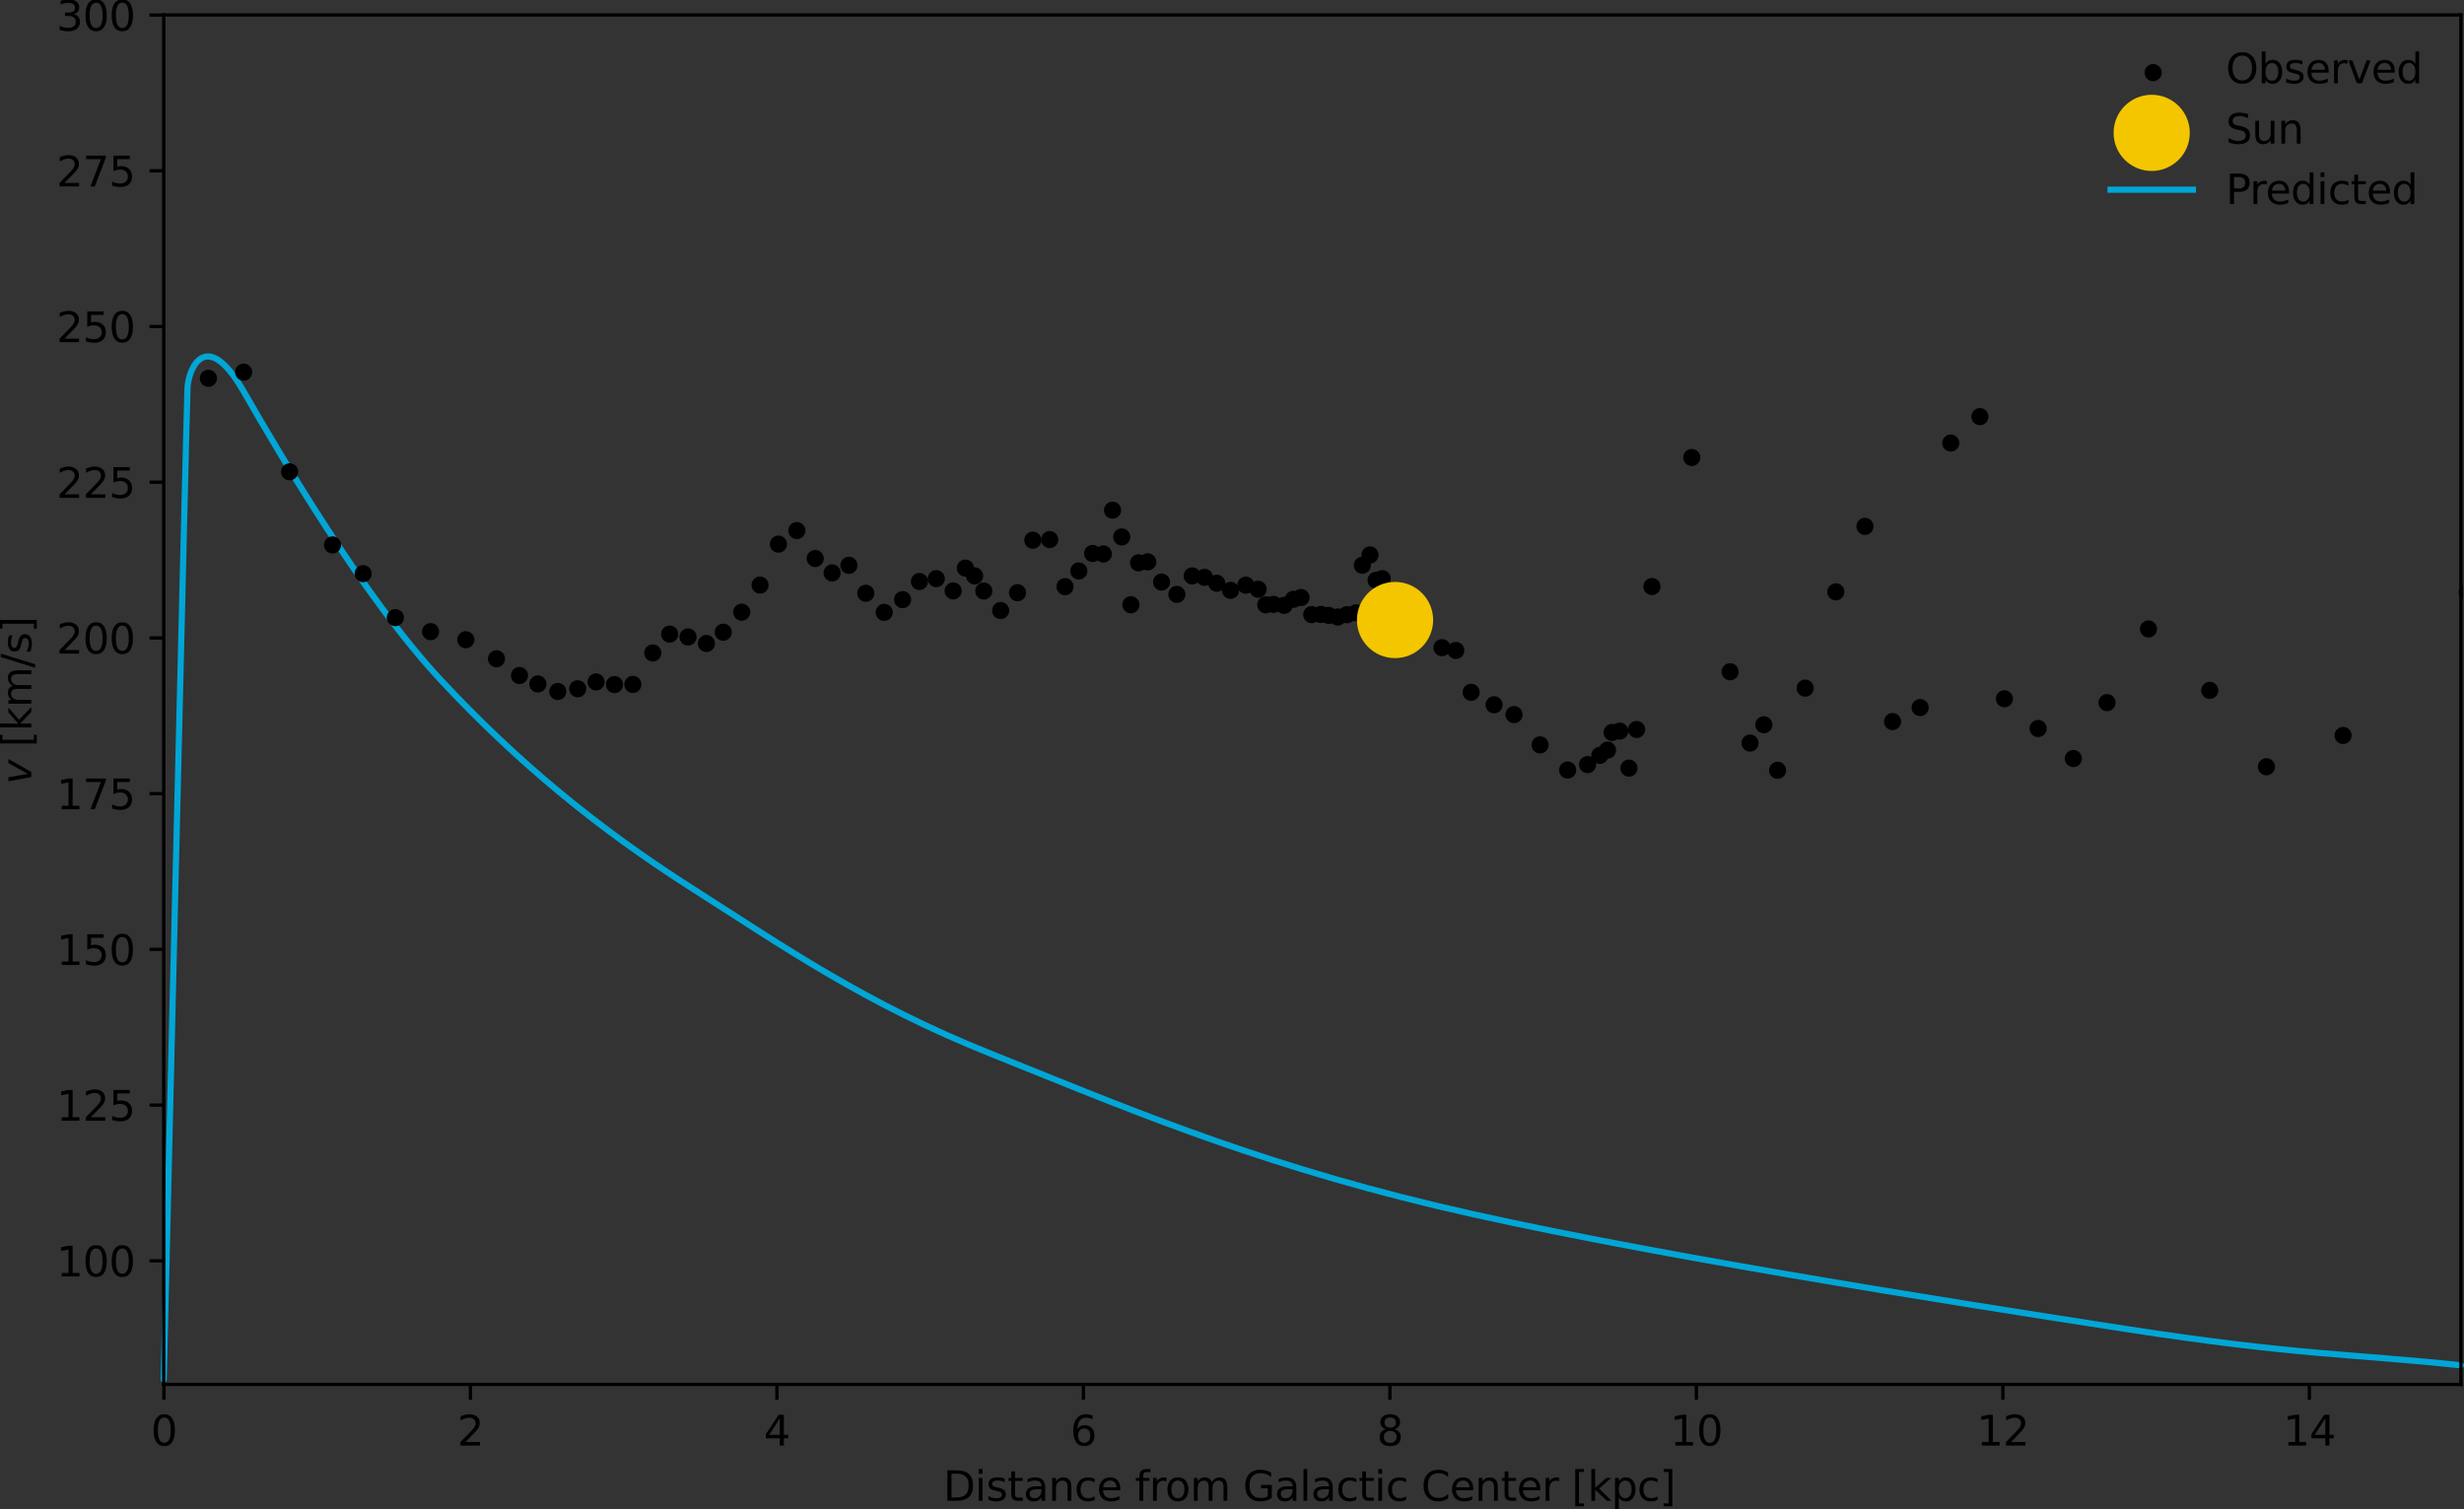 <?xml version="1.0" encoding="UTF-8" standalone="no"?>
<!-- Created with Inkscape (http://www.inkscape.org/) -->

<svg
   width="211.143mm"
   height="129.335mm"
   viewBox="0 0 211.143 129.335"
   version="1.1"
   id="svg1"
   xml:space="preserve"
   inkscape:version="1.4 (86a8ad7, 2024-10-11)"
   sodipodi:docname="ch6_orbitmilkyway.svg"
   xmlns:inkscape="http://www.inkscape.org/namespaces/inkscape"
   xmlns:sodipodi="http://sodipodi.sourceforge.net/DTD/sodipodi-0.dtd"
   xmlns:xlink="http://www.w3.org/1999/xlink"
   xmlns="http://www.w3.org/2000/svg"
   xmlns:svg="http://www.w3.org/2000/svg"><rect x="0" y="0" width="211.143" height="129.335" fill="#333333" stroke="none"/><sodipodi:namedview
     id="namedview1"
     pagecolor="#ffffff"
     bordercolor="#000000"
     borderopacity="0.25"
     inkscape:showpageshadow="2"
     inkscape:pageopacity="0.0"
     inkscape:pagecheckerboard="0"
     inkscape:deskcolor="#d1d1d1"
     inkscape:document-units="mm"
     inkscape:zoom="0.99150695"
     inkscape:cx="279.37273"
     inkscape:cy="450.32463"
     inkscape:window-width="1920"
     inkscape:window-height="974"
     inkscape:window-x="-11"
     inkscape:window-y="-11"
     inkscape:window-maximized="1"
     inkscape:current-layer="layer1"><inkscape:page
       x="0"
       y="0"
       width="211.143"
       height="129.335"
       id="page2"
       margin="0"
       bleed="0" /></sodipodi:namedview><defs
     id="defs1"><style
       type="text/css"
       id="style1">*{stroke-linejoin: round; stroke-linecap: butt}</style><style
       type="text/css"
       id="style1-7">*{stroke-linejoin: round; stroke-linecap: butt}</style><style
       type="text/css"
       id="style1-4">*{stroke-linejoin: round; stroke-linecap: butt}</style><style
       type="text/css"
       id="style1-1">*{stroke-linejoin: round; stroke-linecap: butt}</style><style
       type="text/css"
       id="style1-9">*{stroke-linejoin: round; stroke-linecap: butt}</style><style
       type="text/css"
       id="style1-4-4">*{stroke-linejoin: round; stroke-linecap: butt}</style><style
       type="text/css"
       id="style1-1-8">*{stroke-linejoin: round; stroke-linecap: butt}</style><style
       type="text/css"
       id="style1-13">*{stroke-linejoin: round; stroke-linecap: butt}</style><path
       id="m228645193b"
       d="m 0,1.581 c 0.419,0 0.822,-0.167 1.118,-0.463 C 1.415,0.822 1.581,0.419 1.581,0 1.581,-0.419 1.415,-0.822 1.118,-1.118 0.822,-1.415 0.419,-1.581 0,-1.581 c -0.419,0 -0.822,0.167 -1.118,0.463 C -1.415,-0.822 -1.581,-0.419 -1.581,0 c 0,0.419 0.167,0.822 0.463,1.118 C -0.822,1.415 -0.419,1.581 0,1.581 Z"
       style="stroke:#000000" /><path
       id="m4853539148"
       d="m 0,3.873 c 1.027,0 2.012,-0.408 2.739,-1.134 C 3.465,2.012 3.873,1.027 3.873,0 c 0,-1.027 -0.408,-2.012 -1.134,-2.739 C 2.012,-3.465 1.027,-3.873 0,-3.873 c -1.027,0 -2.012,0.408 -2.739,1.134 -0.726,0.726 -1.134,1.711 -1.134,2.739 0,1.027 0.408,2.012 1.134,2.739 C -2.012,3.465 -1.027,3.873 0,3.873 Z"
       style="stroke:#ffff00" /><path
       id="m114285c541"
       d="M 0,0 V 3.5"
       style="stroke:#000000;stroke-width:0.8" /><path
       id="DejaVuSans-30-6"
       d="m 2034,4250 q -487,0 -733,-480 -245,-479 -245,-1442 0,-959 245,-1439 246,-480 733,-480 491,0 736,480 246,480 246,1439 0,963 -246,1442 -245,480 -736,480 z m 0,500 q 785,0 1199,-621 414,-620 414,-1801 0,-1178 -414,-1799 -414,-620 -1199,-620 -784,0 -1198,620 -414,621 -414,1799 0,1181 414,1801 414,621 1198,621 z"
       transform="scale(0.016)" /><path
       id="DejaVuSans-32-7"
       d="M 1228,531 H 3431 V 0 H 469 v 531 q 359,372 979,998 621,627 780,809 303,340 423,576 121,236 121,464 0,372 -261,606 -261,235 -680,235 -297,0 -627,-103 -329,-103 -704,-313 v 638 q 381,153 712,231 332,78 607,78 725,0 1156,-363 431,-362 431,-968 0,-288 -108,-546 -107,-257 -392,-607 -78,-91 -497,-524 Q 1991,1309 1228,531 Z"
       transform="scale(0.016)" /><path
       id="DejaVuSans-34-6"
       d="M 2419,4116 825,1625 h 1594 z m -166,550 h 794 V 1625 h 666 V 1100 H 3047 V 0 H 2419 V 1100 H 313 v 609 z"
       transform="scale(0.016)" /><path
       id="DejaVuSans-36-9"
       d="m 2113,2584 q -425,0 -674,-291 -248,-290 -248,-796 0,-503 248,-796 249,-292 674,-292 425,0 673,292 248,293 248,796 0,506 -248,796 -248,291 -673,291 z m 1253,1979 v -575 q -238,112 -480,171 -242,60 -480,60 -625,0 -955,-422 -329,-422 -376,-1275 184,272 462,417 279,145 613,145 703,0 1111,-427 408,-426 408,-1160 0,-719 -425,-1154 -425,-434 -1131,-434 -810,0 -1238,620 -428,621 -428,1799 0,1106 525,1764 525,658 1409,658 238,0 480,-47 242,-47 505,-140 z"
       transform="scale(0.016)" /><path
       id="DejaVuSans-38-1"
       d="m 2034,2216 q -450,0 -708,-241 -257,-241 -257,-662 0,-422 257,-663 258,-241 708,-241 450,0 709,242 260,243 260,662 0,421 -258,662 -257,241 -711,241 z m -631,268 q -406,100 -633,378 -226,279 -226,679 0,559 398,884 399,325 1092,325 697,0 1094,-325 397,-325 397,-884 0,-400 -227,-679 -226,-278 -629,-378 456,-106 710,-416 255,-309 255,-755 Q 3634,634 3220,271 2806,-91 2034,-91 1263,-91 848,271 434,634 434,1313 q 0,446 256,755 257,310 713,416 z m -231,997 q 0,-362 226,-565 227,-203 636,-203 407,0 636,203 230,203 230,565 0,363 -230,566 -229,203 -636,203 -409,0 -636,-203 -226,-203 -226,-566 z"
       transform="scale(0.016)" /><path
       id="DejaVuSans-31-8"
       d="M 794,531 H 1825 V 4091 L 703,3866 v 575 l 1116,225 h 631 V 531 H 3481 V 0 H 794 Z"
       transform="scale(0.016)" /><path
       id="DejaVuSans-44-8"
       d="M 1259,4147 V 519 h 763 q 966,0 1414,437 448,438 448,1382 0,937 -448,1373 -448,436 -1414,436 z m -631,519 h 1297 q 1356,0 1990,-564 635,-564 635,-1764 Q 4550,1131 3912,565 3275,0 1925,0 H 628 Z"
       transform="scale(0.016)" /><path
       id="DejaVuSans-69-6"
       d="m 603,3500 h 575 V 0 H 603 Z m 0,1363 h 575 V 4134 H 603 Z"
       transform="scale(0.016)" /><path
       id="DejaVuSans-73-3"
       d="m 2834,3397 v -544 q -243,125 -506,187 -262,63 -544,63 -428,0 -642,-131 -214,-131 -214,-394 0,-200 153,-314 153,-114 616,-217 l 197,-44 q 612,-131 870,-370 258,-239 258,-667 0,-488 -386,-773 Q 2250,-91 1575,-91 1294,-91 989,-36 684,19 347,128 v 594 q 319,-166 628,-249 309,-82 613,-82 406,0 624,139 219,139 219,392 0,234 -158,359 -157,125 -692,241 l -200,47 q -534,112 -772,345 -237,233 -237,639 0,494 350,762 350,269 994,269 318,0 599,-47 282,-46 519,-140 z"
       transform="scale(0.016)" /><path
       id="DejaVuSans-74-9"
       d="M 1172,4494 V 3500 H 2356 V 3053 H 1172 V 1153 q 0,-428 117,-550 117,-122 477,-122 h 590 V 0 H 1766 Q 1100,0 847,248 594,497 594,1153 V 3053 H 172 v 447 h 422 v 994 z"
       transform="scale(0.016)" /><path
       id="DejaVuSans-61-4"
       d="m 2194,1759 q -697,0 -966,-159 -269,-159 -269,-544 0,-306 202,-486 202,-179 548,-179 479,0 768,339 289,339 289,901 v 128 z m 1147,238 V 0 H 2766 V 531 Q 2569,213 2275,61 1981,-91 1556,-91 q -537,0 -855,302 -317,302 -317,808 0,590 395,890 396,300 1180,300 h 807 v 57 q 0,397 -261,614 -261,217 -733,217 -300,0 -585,-72 -284,-72 -546,-216 v 532 q 315,122 612,182 297,61 578,61 760,0 1135,-394 375,-393 375,-1193 z"
       transform="scale(0.016)" /><path
       id="DejaVuSans-6e-5"
       d="M 3513,2113 V 0 h -575 v 2094 q 0,497 -194,743 -194,247 -581,247 -466,0 -735,-297 -269,-296 -269,-809 V 0 H 581 v 3500 h 578 v -544 q 207,316 486,472 280,156 646,156 603,0 912,-373 310,-373 310,-1098 z"
       transform="scale(0.016)" /><path
       id="DejaVuSans-63-3"
       d="m 3122,3366 v -538 q -244,135 -489,202 -245,67 -495,67 -560,0 -870,-355 -309,-354 -309,-995 0,-641 309,-996 310,-354 870,-354 250,0 495,67 245,67 489,202 V 134 Q 2881,22 2623,-34 2366,-91 2075,-91 1284,-91 818,406 353,903 353,1747 q 0,856 470,1346 471,491 1290,491 265,0 518,-55 253,-54 491,-163 z"
       transform="scale(0.016)" /><path
       id="DejaVuSans-65-8"
       d="M 3597,1894 V 1613 H 953 q 38,-594 358,-905 320,-311 892,-311 331,0 642,81 311,81 618,244 V 178 Q 3153,47 2828,-22 2503,-91 2169,-91 1331,-91 842,396 353,884 353,1716 q 0,859 464,1363 464,505 1252,505 706,0 1117,-455 411,-454 411,-1235 z m -575,169 q -6,471 -264,752 -258,282 -683,282 -481,0 -770,-272 -289,-272 -333,-766 z"
       transform="scale(0.016)" /><path
       id="DejaVuSans-20-2"
       transform="scale(0.016)"
       d="" /><path
       id="DejaVuSans-66-3"
       d="m 2375,4863 v -479 h -550 q -309,0 -430,-125 -120,-125 -120,-450 v -309 h 947 V 3053 H 1275 V 0 H 697 V 3053 H 147 v 447 h 550 v 244 q 0,584 272,851 272,268 862,268 z"
       transform="scale(0.016)" /><path
       id="DejaVuSans-72-9"
       d="m 2631,2963 q -97,56 -211,82 -114,27 -251,27 -488,0 -749,-317 -261,-317 -261,-911 V 0 H 581 v 3500 h 578 v -544 q 182,319 472,473 291,155 707,155 59,0 131,-8 72,-7 159,-23 z"
       transform="scale(0.016)" /><path
       id="DejaVuSans-6f-4"
       d="m 1959,3097 q -462,0 -731,-361 -269,-361 -269,-989 0,-628 267,-989 268,-361 733,-361 460,0 728,362 269,363 269,988 0,622 -269,986 -268,364 -728,364 z m 0,487 q 750,0 1178,-488 429,-487 429,-1349 Q 3566,888 3137,398 2709,-91 1959,-91 1206,-91 779,398 353,888 353,1747 q 0,862 426,1349 427,488 1180,488 z"
       transform="scale(0.016)" /><path
       id="DejaVuSans-6d-8"
       d="m 3328,2828 q 216,388 516,572 300,184 706,184 547,0 844,-383 297,-382 297,-1088 V 0 h -578 v 2094 q 0,503 -179,746 -178,244 -543,244 -447,0 -707,-297 -259,-296 -259,-809 V 0 h -578 v 2094 q 0,506 -178,748 -178,242 -550,242 -441,0 -701,-298 -259,-298 -259,-808 V 0 H 581 v 3500 h 578 v -544 q 197,322 472,475 275,153 653,153 382,0 649,-194 267,-193 395,-562 z"
       transform="scale(0.016)" /><path
       id="DejaVuSans-47-5"
       d="M 3809,666 V 1919 H 2778 v 519 H 4434 V 434 Q 4069,175 3628,42 3188,-91 2688,-91 1594,-91 976,548 359,1188 359,2328 q 0,1144 617,1783 618,639 1712,639 456,0 867,-113 411,-112 758,-331 v -672 q -350,297 -744,447 -394,150 -828,150 -857,0 -1287,-478 -429,-478 -429,-1425 0,-944 429,-1422 430,-478 1287,-478 334,0 596,58 263,58 472,180 z"
       transform="scale(0.016)" /><path
       id="DejaVuSans-6c-1"
       d="m 603,4863 h 575 V 0 H 603 Z"
       transform="scale(0.016)" /><path
       id="DejaVuSans-43-3"
       d="m 4122,4306 v -665 q -319,297 -680,443 -361,147 -767,147 -800,0 -1225,-489 -425,-489 -425,-1414 0,-922 425,-1411 425,-489 1225,-489 406,0 767,147 361,147 680,444 V 359 Q 3791,134 3420,21 3050,-91 2638,-91 1578,-91 968,557 359,1206 359,2328 q 0,1125 609,1773 610,649 1670,649 418,0 788,-111 371,-111 696,-333 z"
       transform="scale(0.016)" /><path
       id="DejaVuSans-5b-2"
       d="M 550,4863 H 1875 V 4416 H 1125 V -397 h 750 V -844 H 550 Z"
       transform="scale(0.016)" /><path
       id="DejaVuSans-6b-8"
       d="m 581,4863 h 578 V 1991 l 1716,1509 h 734 L 1753,1863 3688,0 H 2938 L 1159,1709 V 0 H 581 Z"
       transform="scale(0.016)" /><path
       id="DejaVuSans-70-1"
       d="M 1159,525 V -1331 H 581 v 4831 h 578 v -531 q 182,312 458,463 277,152 661,152 638,0 1036,-506 399,-506 399,-1331 0,-825 -399,-1332 -398,-506 -1036,-506 -384,0 -661,152 -276,152 -458,464 z m 1957,1222 q 0,634 -261,995 -261,361 -717,361 -457,0 -718,-361 -261,-361 -261,-995 0,-634 261,-995 261,-361 718,-361 456,0 717,361 261,361 261,995 z"
       transform="scale(0.016)" /><path
       id="DejaVuSans-5d-6"
       d="M 1947,4863 V -844 H 622 v 447 h 747 V 4416 H 622 v 447 z"
       transform="scale(0.016)" /><path
       id="m7f6d1c43b1"
       d="M 0,0 H -3.5"
       style="stroke:#000000;stroke-width:0.8" /><path
       id="DejaVuSans-35-0"
       d="M 691,4666 H 3169 V 4134 H 1269 V 2991 q 137,47 274,70 138,23 276,23 781,0 1237,-428 457,-428 457,-1159 Q 3513,744 3044,326 2575,-91 1722,-91 1428,-91 1123,-41 819,9 494,109 v 635 q 281,-153 581,-228 300,-75 634,-75 541,0 856,284 316,284 316,772 0,487 -316,771 -315,285 -856,285 -253,0 -505,-56 -251,-56 -513,-175 z"
       transform="scale(0.016)" /><path
       id="DejaVuSans-37-2"
       d="M 525,4666 H 3525 V 4397 L 1831,0 H 1172 L 2766,4134 H 525 Z"
       transform="scale(0.016)" /><path
       id="DejaVuSans-33-4"
       d="m 2597,2516 q 453,-97 707,-404 255,-306 255,-756 0,-690 -475,-1069 -475,-378 -1350,-378 -293,0 -604,58 -311,58 -642,174 v 609 q 262,-153 574,-231 313,-78 654,-78 593,0 904,234 311,234 311,681 0,413 -289,645 -289,233 -804,233 h -544 v 519 h 569 q 465,0 712,186 247,186 247,536 0,359 -255,551 -254,193 -729,193 -260,0 -557,-57 -297,-56 -653,-174 v 562 q 360,100 674,150 314,50 592,50 719,0 1137,-327 419,-326 419,-882 0,-388 -222,-655 -222,-267 -631,-370 z"
       transform="scale(0.016)" /><path
       id="DejaVuSans-Oblique-76-3"
       d="m 459,3500 h 610 L 1581,525 3256,3500 h 610 L 1875,0 h -775 z"
       transform="scale(0.016)" /><path
       id="DejaVuSans-2f-1"
       d="m 1625,4666 h 531 L 531,-594 H 0 Z"
       transform="scale(0.016)" /><path
       id="DejaVuSans-4f-4"
       d="m 2522,4238 q -688,0 -1093,-513 -404,-512 -404,-1397 0,-881 404,-1394 405,-512 1093,-512 687,0 1089,512 402,513 402,1394 0,885 -402,1397 -402,513 -1089,513 z m 0,512 q 981,0 1568,-658 588,-658 588,-1764 0,-1103 -588,-1761 -587,-658 -1568,-658 -984,0 -1574,656 -589,657 -589,1763 0,1106 589,1764 590,658 1574,658 z"
       transform="scale(0.016)" /><path
       id="DejaVuSans-62-9"
       d="m 3116,1747 q 0,634 -261,995 -261,361 -717,361 -457,0 -718,-361 -261,-361 -261,-995 0,-634 261,-995 261,-361 718,-361 456,0 717,361 261,361 261,995 z M 1159,2969 q 182,312 458,463 277,152 661,152 638,0 1036,-506 399,-506 399,-1331 Q 3713,922 3314,415 2916,-91 2278,-91 1894,-91 1617,61 1341,213 1159,525 V 0 H 581 v 4863 h 578 z"
       transform="scale(0.016)" /><path
       id="DejaVuSans-76-8"
       d="M 191,3500 H 800 L 1894,563 2988,3500 h 609 L 2284,0 h -781 z"
       transform="scale(0.016)" /><path
       id="DejaVuSans-64-4"
       d="m 2906,2969 v 1894 h 575 V 0 H 2906 V 525 Q 2725,213 2448,61 2172,-91 1784,-91 1150,-91 751,415 353,922 353,1747 q 0,825 398,1331 399,506 1033,506 388,0 664,-152 277,-151 458,-463 z M 947,1747 q 0,-634 261,-995 261,-361 717,-361 456,0 718,361 263,361 263,995 0,634 -263,995 -262,361 -718,361 -456,0 -717,-361 -261,-361 -261,-995 z"
       transform="scale(0.016)" /><path
       id="DejaVuSans-53-8"
       d="m 3425,4513 v -616 q -359,172 -678,256 -319,85 -616,85 -515,0 -795,-200 -280,-200 -280,-569 0,-310 186,-468 186,-157 705,-254 l 381,-78 q 706,-135 1042,-474 336,-339 336,-907 0,-679 -455,-1029 -454,-350 -1332,-350 -331,0 -705,75 -373,75 -773,222 v 650 q 384,-215 753,-325 369,-109 725,-109 540,0 834,212 294,213 294,607 0,343 -211,537 -211,194 -692,291 l -385,75 q -706,140 -1022,440 -315,300 -315,835 0,619 436,975 436,356 1201,356 329,0 669,-60 341,-59 697,-177 z"
       transform="scale(0.016)" /><path
       id="DejaVuSans-75-0"
       d="m 544,1381 v 2119 h 575 V 1403 q 0,-497 193,-746 194,-248 582,-248 465,0 735,297 271,297 271,810 v 1984 h 575 V 0 H 2900 V 538 Q 2691,219 2414,64 2138,-91 1772,-91 1169,-91 856,284 544,659 544,1381 Z m 1447,2203 z"
       transform="scale(0.016)" /><path
       id="DejaVuSans-50-6"
       d="M 1259,4147 V 2394 h 794 q 441,0 681,228 241,228 241,650 0,419 -241,647 -240,228 -681,228 z m -631,519 h 1425 q 785,0 1186,-355 402,-355 402,-1039 0,-691 -402,-1044 -401,-353 -1186,-353 H 1259 V 0 H 628 Z"
       transform="scale(0.016)" /><clipPath
       clipPathUnits="userSpaceOnUse"
       id="clipPath205"><rect
         x="90"
         y="51.84"
         width="558"
         height="332.64"
         id="rect206"
         style="stroke-width:1" /></clipPath><clipPath
       clipPathUnits="userSpaceOnUse"
       id="clipPath206"><rect
         x="90"
         y="51.84"
         width="558"
         height="332.64"
         id="rect207"
         style="stroke-width:1" /></clipPath><clipPath
       clipPathUnits="userSpaceOnUse"
       id="clipPath207"><rect
         x="90"
         y="51.84"
         width="558"
         height="332.64"
         id="rect208"
         style="stroke-width:1" /></clipPath><clipPath
       clipPathUnits="userSpaceOnUse"
       id="clipPath208"><rect
         x="90"
         y="51.84"
         width="558"
         height="332.64"
         id="rect209"
         style="stroke-width:1" /></clipPath><clipPath
       clipPathUnits="userSpaceOnUse"
       id="clipPath209"><rect
         x="90"
         y="51.84"
         width="558"
         height="332.64"
         id="rect210"
         style="stroke-width:1" /></clipPath><clipPath
       clipPathUnits="userSpaceOnUse"
       id="clipPath210"><rect
         x="90"
         y="51.84"
         width="558"
         height="332.64"
         id="rect211"
         style="stroke-width:1" /></clipPath><clipPath
       clipPathUnits="userSpaceOnUse"
       id="clipPath211"><rect
         x="90"
         y="51.84"
         width="558"
         height="332.64"
         id="rect212"
         style="stroke-width:1" /></clipPath><clipPath
       clipPathUnits="userSpaceOnUse"
       id="clipPath212"><rect
         x="90"
         y="51.84"
         width="558"
         height="332.64"
         id="rect213"
         style="stroke-width:1" /></clipPath><clipPath
       clipPathUnits="userSpaceOnUse"
       id="clipPath213"><rect
         x="90"
         y="51.84"
         width="558"
         height="332.64"
         id="rect214"
         style="stroke-width:1" /></clipPath><clipPath
       clipPathUnits="userSpaceOnUse"
       id="clipPath214"><rect
         x="90"
         y="51.84"
         width="558"
         height="332.64"
         id="rect215"
         style="stroke-width:1" /></clipPath><clipPath
       clipPathUnits="userSpaceOnUse"
       id="clipPath215"><rect
         x="90"
         y="51.84"
         width="558"
         height="332.64"
         id="rect216"
         style="stroke-width:1" /></clipPath><clipPath
       clipPathUnits="userSpaceOnUse"
       id="clipPath216"><rect
         x="90"
         y="51.84"
         width="558"
         height="332.64"
         id="rect217"
         style="stroke-width:1" /></clipPath><clipPath
       clipPathUnits="userSpaceOnUse"
       id="clipPath217"><rect
         x="90"
         y="51.84"
         width="558"
         height="332.64"
         id="rect218"
         style="stroke-width:1" /></clipPath><clipPath
       clipPathUnits="userSpaceOnUse"
       id="clipPath218"><rect
         x="90"
         y="51.84"
         width="558"
         height="332.64"
         id="rect219"
         style="stroke-width:1" /></clipPath><clipPath
       clipPathUnits="userSpaceOnUse"
       id="clipPath219"><rect
         x="90"
         y="51.84"
         width="558"
         height="332.64"
         id="rect220"
         style="stroke-width:1" /></clipPath><clipPath
       clipPathUnits="userSpaceOnUse"
       id="clipPath220"><rect
         x="90"
         y="51.84"
         width="558"
         height="332.64"
         id="rect221"
         style="stroke-width:1" /></clipPath><clipPath
       clipPathUnits="userSpaceOnUse"
       id="clipPath221"><rect
         x="90"
         y="51.84"
         width="558"
         height="332.64"
         id="rect222"
         style="stroke-width:1" /></clipPath><clipPath
       clipPathUnits="userSpaceOnUse"
       id="clipPath222"><rect
         x="90"
         y="51.84"
         width="558"
         height="332.64"
         id="rect223"
         style="stroke-width:1" /></clipPath><clipPath
       clipPathUnits="userSpaceOnUse"
       id="clipPath223"><rect
         x="90"
         y="51.84"
         width="558"
         height="332.64"
         id="rect224"
         style="stroke-width:1" /></clipPath><clipPath
       clipPathUnits="userSpaceOnUse"
       id="clipPath224"><rect
         x="90"
         y="51.84"
         width="558"
         height="332.64"
         id="rect225"
         style="stroke-width:1" /></clipPath><clipPath
       clipPathUnits="userSpaceOnUse"
       id="clipPath225"><rect
         x="90"
         y="51.84"
         width="558"
         height="332.64"
         id="rect226"
         style="stroke-width:1" /></clipPath><clipPath
       clipPathUnits="userSpaceOnUse"
       id="clipPath226"><rect
         x="90"
         y="51.84"
         width="558"
         height="332.64"
         id="rect227"
         style="stroke-width:1" /></clipPath><clipPath
       clipPathUnits="userSpaceOnUse"
       id="clipPath227"><rect
         x="90"
         y="51.84"
         width="558"
         height="332.64"
         id="rect228"
         style="stroke-width:1" /></clipPath><clipPath
       clipPathUnits="userSpaceOnUse"
       id="clipPath228"><rect
         x="90"
         y="51.84"
         width="558"
         height="332.64"
         id="rect229"
         style="stroke-width:1" /></clipPath><clipPath
       clipPathUnits="userSpaceOnUse"
       id="clipPath229"><rect
         x="90"
         y="51.84"
         width="558"
         height="332.64"
         id="rect230"
         style="stroke-width:1" /></clipPath><clipPath
       clipPathUnits="userSpaceOnUse"
       id="clipPath230"><rect
         x="90"
         y="51.84"
         width="558"
         height="332.64"
         id="rect231"
         style="stroke-width:1" /></clipPath><clipPath
       clipPathUnits="userSpaceOnUse"
       id="clipPath231"><rect
         x="90"
         y="51.84"
         width="558"
         height="332.64"
         id="rect232"
         style="stroke-width:1" /></clipPath><clipPath
       clipPathUnits="userSpaceOnUse"
       id="clipPath232"><rect
         x="90"
         y="51.84"
         width="558"
         height="332.64"
         id="rect233"
         style="stroke-width:1" /></clipPath><clipPath
       clipPathUnits="userSpaceOnUse"
       id="clipPath233"><rect
         x="90"
         y="51.84"
         width="558"
         height="332.64"
         id="rect234"
         style="stroke-width:1" /></clipPath><clipPath
       clipPathUnits="userSpaceOnUse"
       id="clipPath234"><rect
         x="90"
         y="51.84"
         width="558"
         height="332.64"
         id="rect235"
         style="stroke-width:1" /></clipPath><clipPath
       clipPathUnits="userSpaceOnUse"
       id="clipPath235"><rect
         x="90"
         y="51.84"
         width="558"
         height="332.64"
         id="rect236"
         style="stroke-width:1" /></clipPath><clipPath
       clipPathUnits="userSpaceOnUse"
       id="clipPath236"><rect
         x="90"
         y="51.84"
         width="558"
         height="332.64"
         id="rect237"
         style="stroke-width:1" /></clipPath><clipPath
       clipPathUnits="userSpaceOnUse"
       id="clipPath237"><rect
         x="90"
         y="51.84"
         width="558"
         height="332.64"
         id="rect238"
         style="stroke-width:1" /></clipPath><clipPath
       clipPathUnits="userSpaceOnUse"
       id="clipPath238"><rect
         x="90"
         y="51.84"
         width="558"
         height="332.64"
         id="rect239"
         style="stroke-width:1" /></clipPath><clipPath
       clipPathUnits="userSpaceOnUse"
       id="clipPath239"><rect
         x="90"
         y="51.84"
         width="558"
         height="332.64"
         id="rect240"
         style="stroke-width:1" /></clipPath><clipPath
       clipPathUnits="userSpaceOnUse"
       id="clipPath240"><rect
         x="90"
         y="51.84"
         width="558"
         height="332.64"
         id="rect242"
         style="stroke-width:1" /></clipPath><clipPath
       clipPathUnits="userSpaceOnUse"
       id="clipPath242"><rect
         x="90"
         y="51.84"
         width="558"
         height="332.64"
         id="rect243"
         style="stroke-width:1" /></clipPath><clipPath
       clipPathUnits="userSpaceOnUse"
       id="clipPath243"><rect
         x="90"
         y="51.84"
         width="558"
         height="332.64"
         id="rect244"
         style="stroke-width:1" /></clipPath><clipPath
       clipPathUnits="userSpaceOnUse"
       id="clipPath244"><rect
         x="90"
         y="51.84"
         width="558"
         height="332.64"
         id="rect245"
         style="stroke-width:1" /></clipPath><clipPath
       clipPathUnits="userSpaceOnUse"
       id="clipPath245"><rect
         x="90"
         y="51.84"
         width="558"
         height="332.64"
         id="rect246"
         style="stroke-width:1" /></clipPath><clipPath
       clipPathUnits="userSpaceOnUse"
       id="clipPath246"><rect
         x="90"
         y="51.84"
         width="558"
         height="332.64"
         id="rect247"
         style="stroke-width:1" /></clipPath><clipPath
       clipPathUnits="userSpaceOnUse"
       id="clipPath247"><rect
         x="90"
         y="51.84"
         width="558"
         height="332.64"
         id="rect248"
         style="stroke-width:1" /></clipPath><clipPath
       clipPathUnits="userSpaceOnUse"
       id="clipPath248"><rect
         x="90"
         y="51.84"
         width="558"
         height="332.64"
         id="rect249"
         style="stroke-width:1" /></clipPath><clipPath
       clipPathUnits="userSpaceOnUse"
       id="clipPath249"><rect
         x="90"
         y="51.84"
         width="558"
         height="332.64"
         id="rect250"
         style="stroke-width:1" /></clipPath><clipPath
       clipPathUnits="userSpaceOnUse"
       id="clipPath250"><rect
         x="90"
         y="51.84"
         width="558"
         height="332.64"
         id="rect251"
         style="stroke-width:1" /></clipPath><clipPath
       clipPathUnits="userSpaceOnUse"
       id="clipPath251"><rect
         x="90"
         y="51.84"
         width="558"
         height="332.64"
         id="rect252"
         style="stroke-width:1" /></clipPath><clipPath
       clipPathUnits="userSpaceOnUse"
       id="clipPath252"><rect
         x="90"
         y="51.84"
         width="558"
         height="332.64"
         id="rect253"
         style="stroke-width:1" /></clipPath><clipPath
       clipPathUnits="userSpaceOnUse"
       id="clipPath253"><rect
         x="90"
         y="51.84"
         width="558"
         height="332.64"
         id="rect254"
         style="stroke-width:1" /></clipPath><clipPath
       clipPathUnits="userSpaceOnUse"
       id="clipPath254"><rect
         x="90"
         y="51.84"
         width="558"
         height="332.64"
         id="rect255"
         style="stroke-width:1" /></clipPath><clipPath
       clipPathUnits="userSpaceOnUse"
       id="clipPath255"><rect
         x="90"
         y="51.84"
         width="558"
         height="332.64"
         id="rect256"
         style="stroke-width:1" /></clipPath><clipPath
       clipPathUnits="userSpaceOnUse"
       id="clipPath256"><rect
         x="90"
         y="51.84"
         width="558"
         height="332.64"
         id="rect257"
         style="stroke-width:1" /></clipPath><clipPath
       clipPathUnits="userSpaceOnUse"
       id="clipPath257"><rect
         x="90"
         y="51.84"
         width="558"
         height="332.64"
         id="rect258"
         style="stroke-width:1" /></clipPath><clipPath
       clipPathUnits="userSpaceOnUse"
       id="clipPath258"><rect
         x="90"
         y="51.84"
         width="558"
         height="332.64"
         id="rect259"
         style="stroke-width:1" /></clipPath><clipPath
       clipPathUnits="userSpaceOnUse"
       id="clipPath259"><rect
         x="90"
         y="51.84"
         width="558"
         height="332.64"
         id="rect260"
         style="stroke-width:1" /></clipPath><clipPath
       clipPathUnits="userSpaceOnUse"
       id="clipPath260"><rect
         x="90"
         y="51.84"
         width="558"
         height="332.64"
         id="rect261"
         style="stroke-width:1" /></clipPath><clipPath
       clipPathUnits="userSpaceOnUse"
       id="clipPath261"><rect
         x="90"
         y="51.84"
         width="558"
         height="332.64"
         id="rect262"
         style="stroke-width:1" /></clipPath><clipPath
       clipPathUnits="userSpaceOnUse"
       id="clipPath262"><rect
         x="90"
         y="51.84"
         width="558"
         height="332.64"
         id="rect263"
         style="stroke-width:1" /></clipPath><clipPath
       clipPathUnits="userSpaceOnUse"
       id="clipPath263"><rect
         x="90"
         y="51.84"
         width="558"
         height="332.64"
         id="rect264"
         style="stroke-width:1" /></clipPath><clipPath
       clipPathUnits="userSpaceOnUse"
       id="clipPath264"><rect
         x="90"
         y="51.84"
         width="558"
         height="332.64"
         id="rect265"
         style="stroke-width:1" /></clipPath><clipPath
       clipPathUnits="userSpaceOnUse"
       id="clipPath265"><rect
         x="90"
         y="51.84"
         width="558"
         height="332.64"
         id="rect266"
         style="stroke-width:1" /></clipPath><clipPath
       clipPathUnits="userSpaceOnUse"
       id="clipPath266"><rect
         x="90"
         y="51.84"
         width="558"
         height="332.64"
         id="rect267"
         style="stroke-width:1" /></clipPath><clipPath
       clipPathUnits="userSpaceOnUse"
       id="clipPath267"><rect
         x="90"
         y="51.84"
         width="558"
         height="332.64"
         id="rect268"
         style="stroke-width:1" /></clipPath><clipPath
       clipPathUnits="userSpaceOnUse"
       id="clipPath268"><rect
         x="90"
         y="51.84"
         width="558"
         height="332.64"
         id="rect269"
         style="stroke-width:1" /></clipPath><clipPath
       clipPathUnits="userSpaceOnUse"
       id="clipPath269"><rect
         x="90"
         y="51.84"
         width="558"
         height="332.64"
         id="rect270"
         style="stroke-width:1" /></clipPath><clipPath
       clipPathUnits="userSpaceOnUse"
       id="clipPath270"><rect
         x="90"
         y="51.84"
         width="558"
         height="332.64"
         id="rect271"
         style="stroke-width:1" /></clipPath><clipPath
       clipPathUnits="userSpaceOnUse"
       id="clipPath271"><rect
         x="90"
         y="51.84"
         width="558"
         height="332.64"
         id="rect272"
         style="stroke-width:1" /></clipPath><clipPath
       clipPathUnits="userSpaceOnUse"
       id="clipPath272"><rect
         x="90"
         y="51.84"
         width="558"
         height="332.64"
         id="rect273"
         style="stroke-width:1" /></clipPath><clipPath
       clipPathUnits="userSpaceOnUse"
       id="clipPath273"><rect
         x="90"
         y="51.84"
         width="558"
         height="332.64"
         id="rect274"
         style="stroke-width:1" /></clipPath><clipPath
       clipPathUnits="userSpaceOnUse"
       id="clipPath274"><rect
         x="90"
         y="51.84"
         width="558"
         height="332.64"
         id="rect275"
         style="stroke-width:1" /></clipPath><clipPath
       clipPathUnits="userSpaceOnUse"
       id="clipPath275"><rect
         x="90"
         y="51.84"
         width="558"
         height="332.64"
         id="rect276"
         style="stroke-width:1" /></clipPath><clipPath
       clipPathUnits="userSpaceOnUse"
       id="clipPath276"><rect
         x="90"
         y="51.84"
         width="558"
         height="332.64"
         id="rect277"
         style="stroke-width:1" /></clipPath><clipPath
       clipPathUnits="userSpaceOnUse"
       id="clipPath277"><rect
         x="90"
         y="51.84"
         width="558"
         height="332.64"
         id="rect278"
         style="stroke-width:1" /></clipPath><clipPath
       clipPathUnits="userSpaceOnUse"
       id="clipPath278"><rect
         x="90"
         y="51.84"
         width="558"
         height="332.64"
         id="rect279"
         style="stroke-width:1" /></clipPath><clipPath
       clipPathUnits="userSpaceOnUse"
       id="clipPath279"><rect
         x="90"
         y="51.84"
         width="558"
         height="332.64"
         id="rect280"
         style="stroke-width:1" /></clipPath><clipPath
       clipPathUnits="userSpaceOnUse"
       id="clipPath280"><rect
         x="90"
         y="51.84"
         width="558"
         height="332.64"
         id="rect281"
         style="stroke-width:1" /></clipPath><clipPath
       clipPathUnits="userSpaceOnUse"
       id="clipPath281"><rect
         x="90"
         y="51.84"
         width="558"
         height="332.64"
         id="rect282"
         style="stroke-width:1" /></clipPath><clipPath
       clipPathUnits="userSpaceOnUse"
       id="clipPath282"><rect
         x="90"
         y="51.84"
         width="558"
         height="332.64"
         id="rect283"
         style="stroke-width:1" /></clipPath><clipPath
       clipPathUnits="userSpaceOnUse"
       id="clipPath283"><rect
         x="90"
         y="51.84"
         width="558"
         height="332.64"
         id="rect284"
         style="stroke-width:1" /></clipPath><clipPath
       clipPathUnits="userSpaceOnUse"
       id="clipPath284"><rect
         x="90"
         y="51.84"
         width="558"
         height="332.64"
         id="rect285"
         style="stroke-width:1" /></clipPath><clipPath
       clipPathUnits="userSpaceOnUse"
       id="clipPath285"><rect
         x="90"
         y="51.84"
         width="558"
         height="332.64"
         id="rect286"
         style="stroke-width:1" /></clipPath><clipPath
       clipPathUnits="userSpaceOnUse"
       id="clipPath286"><rect
         x="90"
         y="51.84"
         width="558"
         height="332.64"
         id="rect287"
         style="stroke-width:1" /></clipPath><clipPath
       clipPathUnits="userSpaceOnUse"
       id="clipPath287"><rect
         x="90"
         y="51.84"
         width="558"
         height="332.64"
         id="rect288"
         style="stroke-width:1" /></clipPath><clipPath
       clipPathUnits="userSpaceOnUse"
       id="clipPath288"><rect
         x="90"
         y="51.84"
         width="558"
         height="332.64"
         id="rect289"
         style="stroke-width:1" /></clipPath><clipPath
       clipPathUnits="userSpaceOnUse"
       id="clipPath289"><rect
         x="90"
         y="51.84"
         width="558"
         height="332.64"
         id="rect290"
         style="stroke-width:1" /></clipPath><clipPath
       clipPathUnits="userSpaceOnUse"
       id="clipPath290"><rect
         x="90"
         y="51.84"
         width="558"
         height="332.64"
         id="rect291"
         style="stroke-width:1" /></clipPath><clipPath
       clipPathUnits="userSpaceOnUse"
       id="clipPath291"><rect
         x="90"
         y="51.84"
         width="558"
         height="332.64"
         id="rect292"
         style="stroke-width:1" /></clipPath><clipPath
       clipPathUnits="userSpaceOnUse"
       id="clipPath292"><rect
         x="90"
         y="51.84"
         width="558"
         height="332.64"
         id="rect293"
         style="stroke-width:1" /></clipPath><clipPath
       clipPathUnits="userSpaceOnUse"
       id="clipPath293"><rect
         x="90"
         y="51.84"
         width="558"
         height="332.64"
         id="rect294"
         style="stroke-width:1" /></clipPath><clipPath
       clipPathUnits="userSpaceOnUse"
       id="clipPath294"><rect
         x="90"
         y="51.84"
         width="558"
         height="332.64"
         id="rect295"
         style="stroke-width:1" /></clipPath><clipPath
       clipPathUnits="userSpaceOnUse"
       id="clipPath295"><rect
         x="90"
         y="51.84"
         width="558"
         height="332.64"
         id="rect296"
         style="stroke-width:1" /></clipPath><clipPath
       clipPathUnits="userSpaceOnUse"
       id="clipPath296"><rect
         x="90"
         y="51.84"
         width="558"
         height="332.64"
         id="rect297"
         style="stroke-width:1" /></clipPath><clipPath
       clipPathUnits="userSpaceOnUse"
       id="clipPath297"><rect
         x="90"
         y="51.84"
         width="558"
         height="332.64"
         id="rect298"
         style="stroke-width:1" /></clipPath><clipPath
       clipPathUnits="userSpaceOnUse"
       id="clipPath298"><rect
         x="90"
         y="51.84"
         width="558"
         height="332.64"
         id="rect299"
         style="stroke-width:1" /></clipPath><clipPath
       clipPathUnits="userSpaceOnUse"
       id="clipPath299"><rect
         x="90"
         y="51.84"
         width="558"
         height="332.64"
         id="rect300"
         style="stroke-width:1" /></clipPath><clipPath
       clipPathUnits="userSpaceOnUse"
       id="clipPath300"><rect
         x="90"
         y="51.84"
         width="558"
         height="332.64"
         id="rect301"
         style="stroke-width:1" /></clipPath><clipPath
       clipPathUnits="userSpaceOnUse"
       id="clipPath301"><rect
         x="90"
         y="51.84"
         width="558"
         height="332.64"
         id="rect302"
         style="stroke-width:1" /></clipPath><clipPath
       clipPathUnits="userSpaceOnUse"
       id="clipPath302"><rect
         x="90"
         y="51.84"
         width="558"
         height="332.64"
         id="rect303"
         style="stroke-width:1" /></clipPath><clipPath
       clipPathUnits="userSpaceOnUse"
       id="clipPath303"><rect
         x="90"
         y="51.84"
         width="558"
         height="332.64"
         id="rect304"
         style="stroke-width:1" /></clipPath><clipPath
       clipPathUnits="userSpaceOnUse"
       id="clipPath304"><rect
         x="90"
         y="51.84"
         width="558"
         height="332.64"
         id="rect305"
         style="stroke-width:1" /></clipPath><clipPath
       clipPathUnits="userSpaceOnUse"
       id="clipPath305"><rect
         x="90"
         y="51.84"
         width="558"
         height="332.64"
         id="rect306"
         style="stroke-width:1" /></clipPath><clipPath
       clipPathUnits="userSpaceOnUse"
       id="clipPath306"><rect
         x="90"
         y="51.84"
         width="558"
         height="332.64"
         id="rect307"
         style="stroke-width:1" /></clipPath><clipPath
       clipPathUnits="userSpaceOnUse"
       id="clipPath307"><rect
         x="90"
         y="51.84"
         width="558"
         height="332.64"
         id="rect308"
         style="stroke-width:1" /></clipPath><clipPath
       clipPathUnits="userSpaceOnUse"
       id="clipPath308"><rect
         x="90"
         y="51.84"
         width="558"
         height="332.64"
         id="rect309"
         style="stroke-width:1" /></clipPath><clipPath
       clipPathUnits="userSpaceOnUse"
       id="clipPath309"><rect
         x="90"
         y="51.84"
         width="558"
         height="332.64"
         id="rect310"
         style="stroke-width:1" /></clipPath><clipPath
       clipPathUnits="userSpaceOnUse"
       id="clipPath310"><rect
         x="90"
         y="51.84"
         width="558"
         height="332.64"
         id="rect311"
         style="stroke-width:1" /></clipPath><clipPath
       clipPathUnits="userSpaceOnUse"
       id="clipPath311"><rect
         x="90"
         y="51.84"
         width="558"
         height="332.64"
         id="rect312"
         style="stroke-width:1" /></clipPath><clipPath
       clipPathUnits="userSpaceOnUse"
       id="clipPath312"><rect
         x="90"
         y="51.84"
         width="558"
         height="332.64"
         id="rect313"
         style="stroke-width:1" /></clipPath><clipPath
       clipPathUnits="userSpaceOnUse"
       id="clipPath313"><rect
         x="90"
         y="51.84"
         width="558"
         height="332.64"
         id="rect314"
         style="stroke-width:1" /></clipPath><clipPath
       clipPathUnits="userSpaceOnUse"
       id="clipPath314"><rect
         x="90"
         y="51.84"
         width="558"
         height="332.64"
         id="rect315"
         style="stroke-width:1" /></clipPath><clipPath
       clipPathUnits="userSpaceOnUse"
       id="clipPath315"><rect
         x="90"
         y="51.84"
         width="558"
         height="332.64"
         id="rect316"
         style="stroke-width:1" /></clipPath><clipPath
       clipPathUnits="userSpaceOnUse"
       id="clipPath316"><rect
         x="90"
         y="51.84"
         width="558"
         height="332.64"
         id="rect317"
         style="stroke-width:1" /></clipPath><clipPath
       clipPathUnits="userSpaceOnUse"
       id="clipPath317"><rect
         x="90"
         y="51.84"
         width="558"
         height="332.64"
         id="rect318"
         style="stroke-width:1" /></clipPath><clipPath
       clipPathUnits="userSpaceOnUse"
       id="clipPath318"><rect
         x="90"
         y="51.84"
         width="558"
         height="332.64"
         id="rect319"
         style="stroke-width:1" /></clipPath><clipPath
       clipPathUnits="userSpaceOnUse"
       id="clipPath319"><rect
         x="90"
         y="51.84"
         width="558"
         height="332.64"
         id="rect320"
         style="stroke-width:1" /></clipPath><clipPath
       clipPathUnits="userSpaceOnUse"
       id="clipPath320"><rect
         x="90"
         y="51.84"
         width="558"
         height="332.64"
         id="rect321"
         style="stroke-width:1" /></clipPath></defs><g
     inkscape:label="Layer 1"
     inkscape:groupmode="layer"
     id="layer1"
     transform="translate(-105.826,163.294)"><path
       style="fill:none;stroke:#00a6d6;stroke-width:0.529;stroke-linecap:round;stroke-dasharray:none;stroke-opacity:1"
       d="m 119.855,-45.074 c 0,0 1.959,-83.274 2.039,-84.985 0.08,-1.711 1.63,-5.23 4.803,0.293 3.174,5.523 10.322,17.68 16.88,24.717 6.558,7.037 13.431,12.693 21.459,17.812 8.028,5.119 14.898,9.914 25.664,14.222 10.766,4.308 21.896,9.139 38.164,13.029 16.268,3.89 44.482,8.307 59.145,10.571 14.662,2.264 19.127,2.098 28.696,3.113"
       id="path161"
       sodipodi:nodetypes="czzzzzzzc"
       inkscape:export-filename="ch6_orbitmilkyway.svg"
       inkscape:export-xdpi="96"
       inkscape:export-ydpi="96" /><use
       xlink:href="#m228645193b"
       x="100.788"
       y="140.02"
       style="fill:#000000;fill-opacity:1;stroke:none;stroke-opacity:1"
       id="use2-7"
       transform="matrix(0.353,0,0,0.353,88.105,-180.304)"
       clip-path="url(#clipPath320)" /><use
       xlink:href="#m228645193b"
       x="109.344"
       y="138.523"
       style="fill:#000000;fill-opacity:1;stroke:none;stroke-opacity:1"
       id="use3-8"
       transform="matrix(0.353,0,0,0.353,88.105,-180.304)"
       clip-path="url(#clipPath319)" /><use
       xlink:href="#m228645193b"
       x="120.504"
       y="162.715"
       style="fill:#000000;fill-opacity:1;stroke:none;stroke-opacity:1"
       id="use4-9"
       transform="matrix(0.353,0,0,0.353,88.105,-180.304)"
       clip-path="url(#clipPath318)" /><use
       xlink:href="#m228645193b"
       x="130.92"
       y="180.466"
       style="fill:#000000;fill-opacity:1;stroke:none;stroke-opacity:1"
       id="use5-5"
       transform="matrix(0.353,0,0,0.353,88.105,-180.304)"
       clip-path="url(#clipPath317)" /><use
       xlink:href="#m228645193b"
       x="138.36"
       y="187.436"
       style="fill:#000000;fill-opacity:1;stroke:none;stroke-opacity:1"
       id="use6-5"
       transform="matrix(0.353,0,0,0.353,88.105,-180.304)"
       clip-path="url(#clipPath316)" /><use
       xlink:href="#m228645193b"
       x="146.172"
       y="198.111"
       style="fill:#000000;fill-opacity:1;stroke:none;stroke-opacity:1"
       id="use7-5"
       transform="matrix(0.353,0,0,0.353,88.105,-180.304)"
       clip-path="url(#clipPath315)" /><use
       xlink:href="#m228645193b"
       x="154.728"
       y="201.513"
       style="fill:#000000;fill-opacity:1;stroke:none;stroke-opacity:1"
       id="use8-6"
       transform="matrix(0.353,0,0,0.353,88.105,-180.304)"
       clip-path="url(#clipPath314)" /><use
       xlink:href="#m228645193b"
       x="163.284"
       y="203.478"
       style="fill:#000000;fill-opacity:1;stroke:none;stroke-opacity:1"
       id="use9-6"
       transform="matrix(0.353,0,0,0.353,88.105,-180.304)"
       clip-path="url(#clipPath313)" /><use
       xlink:href="#m228645193b"
       x="170.724"
       y="208.105"
       style="fill:#000000;fill-opacity:1;stroke:none;stroke-opacity:1"
       id="use10-3"
       transform="matrix(0.353,0,0,0.353,88.105,-180.304)"
       clip-path="url(#clipPath312)" /><use
       xlink:href="#m228645193b"
       x="176.304"
       y="212.157"
       style="fill:#000000;fill-opacity:1;stroke:none;stroke-opacity:1"
       id="use11-0"
       transform="matrix(0.353,0,0,0.353,88.105,-180.304)"
       clip-path="url(#clipPath311)" /><use
       xlink:href="#m228645193b"
       x="180.768"
       y="214.214"
       style="fill:#000000;fill-opacity:1;stroke:none;stroke-opacity:1"
       id="use12-0"
       transform="matrix(0.353,0,0,0.353,88.105,-180.304)"
       clip-path="url(#clipPath310)" /><use
       xlink:href="#m228645193b"
       x="185.604"
       y="216.043"
       style="fill:#000000;fill-opacity:1;stroke:none;stroke-opacity:1"
       id="use13-88"
       transform="matrix(0.353,0,0,0.353,88.105,-180.304)"
       clip-path="url(#clipPath309)" /><use
       xlink:href="#m228645193b"
       x="190.44"
       y="215.378"
       style="fill:#000000;fill-opacity:1;stroke:none;stroke-opacity:1"
       id="use14-2"
       transform="matrix(0.353,0,0,0.353,88.105,-180.304)"
       clip-path="url(#clipPath308)" /><use
       xlink:href="#m228645193b"
       x="194.904"
       y="213.73"
       style="fill:#000000;fill-opacity:1;stroke:none;stroke-opacity:1"
       id="use15-3"
       transform="matrix(0.353,0,0,0.353,88.105,-180.304)"
       clip-path="url(#clipPath307)" /><use
       xlink:href="#m228645193b"
       x="199.368"
       y="214.365"
       style="fill:#000000;fill-opacity:1;stroke:none;stroke-opacity:1"
       id="use16-0"
       transform="matrix(0.353,0,0,0.353,88.105,-180.304)"
       clip-path="url(#clipPath306)" /><use
       xlink:href="#m228645193b"
       x="203.832"
       y="214.32"
       style="fill:#000000;fill-opacity:1;stroke:none;stroke-opacity:1"
       id="use17-6"
       transform="matrix(0.353,0,0,0.353,88.105,-180.304)"
       clip-path="url(#clipPath305)" /><use
       xlink:href="#m228645193b"
       x="208.668"
       y="206.684"
       style="fill:#000000;fill-opacity:1;stroke:none;stroke-opacity:1"
       id="use18-5"
       transform="matrix(0.353,0,0,0.353,88.105,-180.304)"
       clip-path="url(#clipPath304)" /><use
       xlink:href="#m228645193b"
       x="212.76"
       y="202.118"
       style="fill:#000000;fill-opacity:1;stroke:none;stroke-opacity:1"
       id="use19-0"
       transform="matrix(0.353,0,0,0.353,88.105,-180.304)"
       clip-path="url(#clipPath303)" /><use
       xlink:href="#m228645193b"
       x="217.224"
       y="202.798"
       style="fill:#000000;fill-opacity:1;stroke:none;stroke-opacity:1"
       id="use20-9"
       transform="matrix(0.353,0,0,0.353,88.105,-180.304)"
       clip-path="url(#clipPath302)" /><use
       xlink:href="#m228645193b"
       x="221.688"
       y="204.386"
       style="fill:#000000;fill-opacity:1;stroke:none;stroke-opacity:1"
       id="use21-7"
       transform="matrix(0.353,0,0,0.353,88.105,-180.304)"
       clip-path="url(#clipPath301)" /><use
       xlink:href="#m228645193b"
       x="225.78"
       y="201.649"
       style="fill:#000000;fill-opacity:1;stroke:none;stroke-opacity:1"
       id="use22-2"
       transform="matrix(0.353,0,0,0.353,88.105,-180.304)"
       clip-path="url(#clipPath300)" /><use
       xlink:href="#m228645193b"
       x="230.244"
       y="196.795"
       style="fill:#000000;fill-opacity:1;stroke:none;stroke-opacity:1"
       id="use23-2"
       transform="matrix(0.353,0,0,0.353,88.105,-180.304)"
       clip-path="url(#clipPath299)" /><use
       xlink:href="#m228645193b"
       x="234.708"
       y="190.218"
       style="fill:#000000;fill-opacity:1;stroke:none;stroke-opacity:1"
       id="use24-8"
       transform="matrix(0.353,0,0,0.353,88.105,-180.304)"
       clip-path="url(#clipPath298)" /><use
       xlink:href="#m228645193b"
       x="239.172"
       y="180.269"
       style="fill:#000000;fill-opacity:1;stroke:none;stroke-opacity:1"
       id="use25-2"
       transform="matrix(0.353,0,0,0.353,88.105,-180.304)"
       clip-path="url(#clipPath297)" /><use
       xlink:href="#m228645193b"
       x="243.636"
       y="176.973"
       style="fill:#000000;fill-opacity:1;stroke:none;stroke-opacity:1"
       id="use26-9"
       transform="matrix(0.353,0,0,0.353,88.105,-180.304)"
       clip-path="url(#clipPath296)" /><use
       xlink:href="#m228645193b"
       x="248.1"
       y="183.762"
       style="fill:#000000;fill-opacity:1;stroke:none;stroke-opacity:1"
       id="use27-4"
       transform="matrix(0.353,0,0,0.353,88.105,-180.304)"
       clip-path="url(#clipPath295)" /><use
       xlink:href="#m228645193b"
       x="252.192"
       y="187.255"
       style="fill:#000000;fill-opacity:1;stroke:none;stroke-opacity:1"
       id="use28-4"
       transform="matrix(0.353,0,0,0.353,88.105,-180.304)"
       clip-path="url(#clipPath294)" /><use
       xlink:href="#m228645193b"
       x="256.284"
       y="185.41"
       style="fill:#000000;fill-opacity:1;stroke:none;stroke-opacity:1"
       id="use29-82"
       transform="matrix(0.353,0,0,0.353,88.105,-180.304)"
       clip-path="url(#clipPath293)" /><use
       xlink:href="#m228645193b"
       x="260.376"
       y="192.199"
       style="fill:#000000;fill-opacity:1;stroke:none;stroke-opacity:1"
       id="use30-7"
       transform="matrix(0.353,0,0,0.353,88.105,-180.304)"
       clip-path="url(#clipPath292)" /><use
       xlink:href="#m228645193b"
       x="264.84"
       y="196.826"
       style="fill:#000000;fill-opacity:1;stroke:none;stroke-opacity:1"
       id="use31-2"
       transform="matrix(0.353,0,0,0.353,88.105,-180.304)"
       clip-path="url(#clipPath291)" /><use
       xlink:href="#m228645193b"
       x="269.304"
       y="193.741"
       style="fill:#000000;fill-opacity:1;stroke:none;stroke-opacity:1"
       id="use32-5"
       transform="matrix(0.353,0,0,0.353,88.105,-180.304)"
       clip-path="url(#clipPath290)" /><use
       xlink:href="#m228645193b"
       x="273.396"
       y="189.341"
       style="fill:#000000;fill-opacity:1;stroke:none;stroke-opacity:1"
       id="use33-84"
       transform="matrix(0.353,0,0,0.353,88.105,-180.304)"
       clip-path="url(#clipPath289)" /><use
       xlink:href="#m228645193b"
       x="277.488"
       y="188.646"
       style="fill:#000000;fill-opacity:1;stroke:none;stroke-opacity:1"
       id="use34-7"
       transform="matrix(0.353,0,0,0.353,88.105,-180.304)"
       clip-path="url(#clipPath288)" /><use
       xlink:href="#m228645193b"
       x="281.58"
       y="191.624"
       style="fill:#000000;fill-opacity:1;stroke:none;stroke-opacity:1"
       id="use35-3"
       transform="matrix(0.353,0,0,0.353,88.105,-180.304)"
       clip-path="url(#clipPath287)" /><use
       xlink:href="#m228645193b"
       x="284.556"
       y="186.09"
       style="fill:#000000;fill-opacity:1;stroke:none;stroke-opacity:1"
       id="use36-9"
       transform="matrix(0.353,0,0,0.353,88.105,-180.304)"
       clip-path="url(#clipPath286)" /><use
       xlink:href="#m228645193b"
       x="286.788"
       y="187.98"
       style="fill:#000000;fill-opacity:1;stroke:none;stroke-opacity:1"
       id="use37-5"
       transform="matrix(0.353,0,0,0.353,88.105,-180.304)"
       clip-path="url(#clipPath285)" /><use
       xlink:href="#m228645193b"
       x="289.02"
       y="191.655"
       style="fill:#000000;fill-opacity:1;stroke:none;stroke-opacity:1"
       id="use38-1"
       transform="matrix(0.353,0,0,0.353,88.105,-180.304)"
       clip-path="url(#clipPath284)" /><use
       xlink:href="#m228645193b"
       x="293.112"
       y="196.387"
       style="fill:#000000;fill-opacity:1;stroke:none;stroke-opacity:1"
       id="use39-9"
       transform="matrix(0.353,0,0,0.353,88.105,-180.304)"
       clip-path="url(#clipPath283)" /><use
       xlink:href="#m228645193b"
       x="297.204"
       y="192.063"
       style="fill:#000000;fill-opacity:1;stroke:none;stroke-opacity:1"
       id="use40-02"
       transform="matrix(0.353,0,0,0.353,88.105,-180.304)"
       clip-path="url(#clipPath282)" /><use
       xlink:href="#m228645193b"
       x="300.924"
       y="179.317"
       style="fill:#000000;fill-opacity:1;stroke:none;stroke-opacity:1"
       id="use41-8"
       transform="matrix(0.353,0,0,0.353,88.105,-180.304)"
       clip-path="url(#clipPath281)" /><use
       xlink:href="#m228645193b"
       x="305.016"
       y="179.166"
       style="fill:#000000;fill-opacity:1;stroke:none;stroke-opacity:1"
       id="use42-3"
       transform="matrix(0.353,0,0,0.353,88.105,-180.304)"
       clip-path="url(#clipPath280)" /><use
       xlink:href="#m228645193b"
       x="308.736"
       y="190.596"
       style="fill:#000000;fill-opacity:1;stroke:none;stroke-opacity:1"
       id="use43-1"
       transform="matrix(0.353,0,0,0.353,88.105,-180.304)"
       clip-path="url(#clipPath279)" /><use
       xlink:href="#m228645193b"
       x="312.084"
       y="186.786"
       style="fill:#000000;fill-opacity:1;stroke:none;stroke-opacity:1"
       id="use44-4"
       transform="matrix(0.353,0,0,0.353,88.105,-180.304)"
       clip-path="url(#clipPath278)" /><use
       xlink:href="#m228645193b"
       x="315.432"
       y="182.537"
       style="fill:#000000;fill-opacity:1;stroke:none;stroke-opacity:1"
       id="use45-3"
       transform="matrix(0.353,0,0,0.353,88.105,-180.304)"
       clip-path="url(#clipPath277)" /><use
       xlink:href="#m228645193b"
       x="318.036"
       y="182.658"
       style="fill:#000000;fill-opacity:1;stroke:none;stroke-opacity:1"
       id="use46-1"
       transform="matrix(0.353,0,0,0.353,88.105,-180.304)"
       clip-path="url(#clipPath276)" /><use
       xlink:href="#m228645193b"
       x="320.268"
       y="172.029"
       style="fill:#000000;fill-opacity:1;stroke:none;stroke-opacity:1"
       id="use47-0"
       transform="matrix(0.353,0,0,0.353,88.105,-180.304)"
       clip-path="url(#clipPath275)" /><use
       xlink:href="#m228645193b"
       x="322.5"
       y="178.53"
       style="fill:#000000;fill-opacity:1;stroke:none;stroke-opacity:1"
       id="use48-4"
       transform="matrix(0.353,0,0,0.353,88.105,-180.304)"
       clip-path="url(#clipPath274)" /><use
       xlink:href="#m228645193b"
       x="324.732"
       y="194.981"
       style="fill:#000000;fill-opacity:1;stroke:none;stroke-opacity:1"
       id="use49-0"
       transform="matrix(0.353,0,0,0.353,88.105,-180.304)"
       clip-path="url(#clipPath273)" /><use
       xlink:href="#m228645193b"
       x="326.592"
       y="184.805"
       style="fill:#000000;fill-opacity:1;stroke:none;stroke-opacity:1"
       id="use50-7"
       transform="matrix(0.353,0,0,0.353,88.105,-180.304)"
       clip-path="url(#clipPath272)" /><use
       xlink:href="#m228645193b"
       x="328.824"
       y="184.578"
       style="fill:#000000;fill-opacity:1;stroke:none;stroke-opacity:1"
       id="use51-9"
       transform="matrix(0.353,0,0,0.353,88.105,-180.304)"
       clip-path="url(#clipPath271)" /><use
       xlink:href="#m228645193b"
       x="332.172"
       y="189.477"
       style="fill:#000000;fill-opacity:1;stroke:none;stroke-opacity:1"
       id="use52-0"
       transform="matrix(0.353,0,0,0.353,88.105,-180.304)"
       clip-path="url(#clipPath270)" /><use
       xlink:href="#m228645193b"
       x="335.892"
       y="192.471"
       style="fill:#000000;fill-opacity:1;stroke:none;stroke-opacity:1"
       id="use53-8"
       transform="matrix(0.353,0,0,0.353,88.105,-180.304)"
       clip-path="url(#clipPath269)" /><use
       xlink:href="#m228645193b"
       x="339.612"
       y="187.98"
       style="fill:#000000;fill-opacity:1;stroke:none;stroke-opacity:1"
       id="use54-1"
       transform="matrix(0.353,0,0,0.353,88.105,-180.304)"
       clip-path="url(#clipPath268)" /><use
       xlink:href="#m228645193b"
       x="342.588"
       y="188.328"
       style="fill:#000000;fill-opacity:1;stroke:none;stroke-opacity:1"
       id="use55-4"
       transform="matrix(0.353,0,0,0.353,88.105,-180.304)"
       clip-path="url(#clipPath267)" /><use
       xlink:href="#m228645193b"
       x="345.564"
       y="189.765"
       style="fill:#000000;fill-opacity:1;stroke:none;stroke-opacity:1"
       id="use56-0"
       transform="matrix(0.353,0,0,0.353,88.105,-180.304)"
       clip-path="url(#clipPath266)" /><use
       xlink:href="#m228645193b"
       x="348.912"
       y="191.488"
       style="fill:#000000;fill-opacity:1;stroke:none;stroke-opacity:1"
       id="use57-7"
       transform="matrix(0.353,0,0,0.353,88.105,-180.304)"
       clip-path="url(#clipPath265)" /><use
       xlink:href="#m228645193b"
       x="352.632"
       y="190.233"
       style="fill:#000000;fill-opacity:1;stroke:none;stroke-opacity:1"
       id="use58-9"
       transform="matrix(0.353,0,0,0.353,88.105,-180.304)"
       clip-path="url(#clipPath264)" /><use
       xlink:href="#m228645193b"
       x="355.608"
       y="191.216"
       style="fill:#000000;fill-opacity:1;stroke:none;stroke-opacity:1"
       id="use59-5"
       transform="matrix(0.353,0,0,0.353,88.105,-180.304)"
       clip-path="url(#clipPath263)" /><use
       xlink:href="#m228645193b"
       x="357.468"
       y="194.996"
       style="fill:#000000;fill-opacity:1;stroke:none;stroke-opacity:1"
       id="use60-3"
       transform="matrix(0.353,0,0,0.353,88.105,-180.304)"
       clip-path="url(#clipPath262)" /><use
       xlink:href="#m228645193b"
       x="359.328"
       y="194.89"
       style="fill:#000000;fill-opacity:1;stroke:none;stroke-opacity:1"
       id="use61-8"
       transform="matrix(0.353,0,0,0.353,88.105,-180.304)"
       clip-path="url(#clipPath261)" /><use
       xlink:href="#m228645193b"
       x="361.932"
       y="195.132"
       style="fill:#000000;fill-opacity:1;stroke:none;stroke-opacity:1"
       id="use62-2"
       transform="matrix(0.353,0,0,0.353,88.105,-180.304)"
       clip-path="url(#clipPath260)" /><use
       xlink:href="#m228645193b"
       x="364.164"
       y="193.666"
       style="fill:#000000;fill-opacity:1;stroke:none;stroke-opacity:1"
       id="use63-3"
       transform="matrix(0.353,0,0,0.353,88.105,-180.304)"
       clip-path="url(#clipPath259)" /><use
       xlink:href="#m228645193b"
       x="366.024"
       y="193.227"
       style="fill:#000000;fill-opacity:1;stroke:none;stroke-opacity:1"
       id="use64-2"
       transform="matrix(0.353,0,0,0.353,88.105,-180.304)"
       clip-path="url(#clipPath258)" /><use
       xlink:href="#m228645193b"
       x="368.628"
       y="197.385"
       style="fill:#000000;fill-opacity:1;stroke:none;stroke-opacity:1"
       id="use65-1"
       transform="matrix(0.353,0,0,0.353,88.105,-180.304)"
       clip-path="url(#clipPath257)" /><use
       xlink:href="#m228645193b"
       x="370.86"
       y="197.34"
       style="fill:#000000;fill-opacity:1;stroke:none;stroke-opacity:1"
       id="use66-0"
       transform="matrix(0.353,0,0,0.353,88.105,-180.304)"
       clip-path="url(#clipPath256)" /><use
       xlink:href="#m228645193b"
       x="372.72"
       y="197.567"
       style="fill:#000000;fill-opacity:1;stroke:none;stroke-opacity:1"
       id="use67-4"
       transform="matrix(0.353,0,0,0.353,88.105,-180.304)"
       clip-path="url(#clipPath255)" /><use
       xlink:href="#m228645193b"
       x="374.952"
       y="197.96"
       style="fill:#000000;fill-opacity:1;stroke:none;stroke-opacity:1"
       id="use68-0"
       transform="matrix(0.353,0,0,0.353,88.105,-180.304)"
       clip-path="url(#clipPath254)" /><use
       xlink:href="#m228645193b"
       x="377.184"
       y="197.4"
       style="fill:#000000;fill-opacity:1;stroke:none;stroke-opacity:1"
       id="use69-7"
       transform="matrix(0.353,0,0,0.353,88.105,-180.304)"
       clip-path="url(#clipPath253)" /><use
       xlink:href="#m228645193b"
       x="379.416"
       y="196.947"
       style="fill:#000000;fill-opacity:1;stroke:none;stroke-opacity:1"
       id="use70-5"
       transform="matrix(0.353,0,0,0.353,88.105,-180.304)"
       clip-path="url(#clipPath252)" /><use
       xlink:href="#m228645193b"
       x="380.904"
       y="185.395"
       style="fill:#000000;fill-opacity:1;stroke:none;stroke-opacity:1"
       id="use71-9"
       transform="matrix(0.353,0,0,0.353,88.105,-180.304)"
       clip-path="url(#clipPath251)" /><use
       xlink:href="#m228645193b"
       x="382.764"
       y="182.9"
       style="fill:#000000;fill-opacity:1;stroke:none;stroke-opacity:1"
       id="use72-0"
       transform="matrix(0.353,0,0,0.353,88.105,-180.304)"
       clip-path="url(#clipPath250)" /><use
       xlink:href="#m228645193b"
       x="384.252"
       y="189.054"
       style="fill:#000000;fill-opacity:1;stroke:none;stroke-opacity:1"
       id="use73-5"
       transform="matrix(0.353,0,0,0.353,88.105,-180.304)"
       clip-path="url(#clipPath249)" /><use
       xlink:href="#m228645193b"
       x="385.74"
       y="188.661"
       style="fill:#000000;fill-opacity:1;stroke:none;stroke-opacity:1"
       id="use74-1"
       transform="matrix(0.353,0,0,0.353,88.105,-180.304)"
       clip-path="url(#clipPath248)" /><use
       xlink:href="#m228645193b"
       x="386.484"
       y="192.214"
       style="fill:#000000;fill-opacity:1;stroke:none;stroke-opacity:1"
       id="use75-2"
       transform="matrix(0.353,0,0,0.353,88.105,-180.304)"
       clip-path="url(#clipPath247)" /><use
       xlink:href="#m228645193b"
       x="387.228"
       y="196.1"
       style="fill:#000000;fill-opacity:1;stroke:none;stroke-opacity:1"
       id="use76-0"
       transform="matrix(0.353,0,0,0.353,88.105,-180.304)"
       clip-path="url(#clipPath246)" /><use
       xlink:href="#m228645193b"
       x="387.972"
       y="197.703"
       style="fill:#000000;fill-opacity:1;stroke:none;stroke-opacity:1"
       id="use77-9"
       transform="matrix(0.353,0,0,0.353,88.105,-180.304)"
       clip-path="url(#clipPath245)" /><use
       xlink:href="#m228645193b"
       x="389.088"
       y="204.219"
       style="fill:#000000;fill-opacity:1;stroke:none;stroke-opacity:1"
       id="use78-8"
       transform="matrix(0.353,0,0,0.353,88.105,-180.304)"
       clip-path="url(#clipPath244)" /><use
       xlink:href="#m228645193b"
       x="391.32"
       y="204.507"
       style="fill:#000000;fill-opacity:1;stroke:none;stroke-opacity:1"
       id="use79-9"
       transform="matrix(0.353,0,0,0.353,88.105,-180.304)"
       clip-path="url(#clipPath243)" /><use
       xlink:href="#m228645193b"
       x="395.412"
       y="200.076"
       style="fill:#000000;fill-opacity:1;stroke:none;stroke-opacity:1"
       id="use80-17"
       transform="matrix(0.353,0,0,0.353,88.105,-180.304)"
       clip-path="url(#clipPath242)" /><use
       xlink:href="#m228645193b"
       x="400.248"
       y="205.399"
       style="fill:#000000;fill-opacity:1;stroke:none;stroke-opacity:1"
       id="use81-3"
       transform="matrix(0.353,0,0,0.353,88.105,-180.304)"
       clip-path="url(#clipPath240)" /><use
       xlink:href="#m228645193b"
       x="403.596"
       y="206.079"
       style="fill:#000000;fill-opacity:1;stroke:none;stroke-opacity:1"
       id="use82-3"
       transform="matrix(0.353,0,0,0.353,88.105,-180.304)"
       clip-path="url(#clipPath239)" /><use
       xlink:href="#m228645193b"
       x="407.316"
       y="216.24"
       style="fill:#000000;fill-opacity:1;stroke:none;stroke-opacity:1"
       id="use83-07"
       transform="matrix(0.353,0,0,0.353,88.105,-180.304)"
       clip-path="url(#clipPath238)" /><use
       xlink:href="#m228645193b"
       x="412.896"
       y="219.264"
       style="fill:#000000;fill-opacity:1;stroke:none;stroke-opacity:1"
       id="use84-6"
       transform="matrix(0.353,0,0,0.353,88.105,-180.304)"
       clip-path="url(#clipPath237)" /><use
       xlink:href="#m228645193b"
       x="417.732"
       y="221.653"
       style="fill:#000000;fill-opacity:1;stroke:none;stroke-opacity:1"
       id="use85-6"
       transform="matrix(0.353,0,0,0.353,88.105,-180.304)"
       clip-path="url(#clipPath236)" /><use
       xlink:href="#m228645193b"
       x="424.056"
       y="229.001"
       style="fill:#000000;fill-opacity:1;stroke:none;stroke-opacity:1"
       id="use86-0"
       transform="matrix(0.353,0,0,0.353,88.105,-180.304)"
       clip-path="url(#clipPath235)" /><use
       xlink:href="#m228645193b"
       x="430.752"
       y="235.11"
       style="fill:#000000;fill-opacity:1;stroke:none;stroke-opacity:1"
       id="use87-2"
       transform="matrix(0.353,0,0,0.353,88.105,-180.304)"
       clip-path="url(#clipPath234)" /><use
       xlink:href="#m228645193b"
       x="435.588"
       y="233.794"
       style="fill:#000000;fill-opacity:1;stroke:none;stroke-opacity:1"
       id="use88-89"
       transform="matrix(0.353,0,0,0.353,88.105,-180.304)"
       clip-path="url(#clipPath233)" /><use
       xlink:href="#m228645193b"
       x="438.564"
       y="231.556"
       style="fill:#000000;fill-opacity:1;stroke:none;stroke-opacity:1"
       id="use89-8"
       transform="matrix(0.353,0,0,0.353,88.105,-180.304)"
       clip-path="url(#clipPath232)" /><use
       xlink:href="#m228645193b"
       x="440.424"
       y="230.271"
       style="fill:#000000;fill-opacity:1;stroke:none;stroke-opacity:1"
       id="use90-9"
       transform="matrix(0.353,0,0,0.353,88.105,-180.304)"
       clip-path="url(#clipPath231)" /><use
       xlink:href="#m228645193b"
       x="441.54"
       y="225.977"
       style="fill:#000000;fill-opacity:1;stroke:none;stroke-opacity:1"
       id="use91-9"
       transform="matrix(0.353,0,0,0.353,88.105,-180.304)"
       clip-path="url(#clipPath230)" /><use
       xlink:href="#m228645193b"
       x="443.4"
       y="225.66"
       style="fill:#000000;fill-opacity:1;stroke:none;stroke-opacity:1"
       id="use92-94"
       transform="matrix(0.353,0,0,0.353,88.105,-180.304)"
       clip-path="url(#clipPath229)" /><use
       xlink:href="#m228645193b"
       x="445.632"
       y="234.641"
       style="fill:#000000;fill-opacity:1;stroke:none;stroke-opacity:1"
       id="use93-2"
       transform="matrix(0.353,0,0,0.353,88.105,-180.304)"
       clip-path="url(#clipPath228)" /><use
       xlink:href="#m228645193b"
       x="447.492"
       y="225.266"
       style="fill:#000000;fill-opacity:1;stroke:none;stroke-opacity:1"
       id="use94-0"
       transform="matrix(0.353,0,0,0.353,88.105,-180.304)"
       clip-path="url(#clipPath227)" /><use
       xlink:href="#m228645193b"
       x="451.212"
       y="190.566"
       style="fill:#000000;fill-opacity:1;stroke:none;stroke-opacity:1"
       id="use95-8"
       transform="matrix(0.353,0,0,0.353,88.105,-180.304)"
       clip-path="url(#clipPath226)" /><use
       xlink:href="#m228645193b"
       x="460.884"
       y="159.237"
       style="fill:#000000;fill-opacity:1;stroke:none;stroke-opacity:1"
       id="use96-7"
       transform="matrix(0.353,0,0,0.353,88.105,-180.304)"
       clip-path="url(#clipPath225)" /><use
       xlink:href="#m228645193b"
       x="470.184"
       y="211.25"
       style="fill:#000000;fill-opacity:1;stroke:none;stroke-opacity:1"
       id="use97-8"
       transform="matrix(0.353,0,0,0.353,88.105,-180.304)"
       clip-path="url(#clipPath224)" /><use
       xlink:href="#m228645193b"
       x="475.02"
       y="228.563"
       style="fill:#000000;fill-opacity:1;stroke:none;stroke-opacity:1"
       id="use98-7"
       transform="matrix(0.353,0,0,0.353,88.105,-180.304)"
       clip-path="url(#clipPath223)" /><use
       xlink:href="#m228645193b"
       x="478.368"
       y="224.117"
       style="fill:#000000;fill-opacity:1;stroke:none;stroke-opacity:1"
       id="use99-30"
       transform="matrix(0.353,0,0,0.353,88.105,-180.304)"
       clip-path="url(#clipPath222)" /><use
       xlink:href="#m228645193b"
       x="481.716"
       y="235.17"
       style="fill:#000000;fill-opacity:1;stroke:none;stroke-opacity:1"
       id="use100-7"
       transform="matrix(0.353,0,0,0.353,88.105,-180.304)"
       clip-path="url(#clipPath221)" /><use
       xlink:href="#m228645193b"
       x="488.412"
       y="215.227"
       style="fill:#000000;fill-opacity:1;stroke:none;stroke-opacity:1"
       id="use101-6"
       transform="matrix(0.353,0,0,0.353,88.105,-180.304)"
       clip-path="url(#clipPath220)" /><use
       xlink:href="#m228645193b"
       x="495.852"
       y="191.851"
       style="fill:#000000;fill-opacity:1;stroke:none;stroke-opacity:1"
       id="use102-4"
       transform="matrix(0.353,0,0,0.353,88.105,-180.304)"
       clip-path="url(#clipPath219)" /><use
       xlink:href="#m228645193b"
       x="502.92"
       y="175.96"
       style="fill:#000000;fill-opacity:1;stroke:none;stroke-opacity:1"
       id="use103-21"
       transform="matrix(0.353,0,0,0.353,88.105,-180.304)"
       clip-path="url(#clipPath218)" /><use
       xlink:href="#m228645193b"
       x="509.616"
       y="223.346"
       style="fill:#000000;fill-opacity:1;stroke:none;stroke-opacity:1"
       id="use104-9"
       transform="matrix(0.353,0,0,0.353,88.105,-180.304)"
       clip-path="url(#clipPath217)" /><use
       xlink:href="#m228645193b"
       x="516.312"
       y="219.944"
       style="fill:#000000;fill-opacity:1;stroke:none;stroke-opacity:1"
       id="use105-1"
       transform="matrix(0.353,0,0,0.353,88.105,-180.304)"
       clip-path="url(#clipPath216)" /><use
       xlink:href="#m228645193b"
       x="523.752"
       y="155.73"
       style="fill:#000000;fill-opacity:1;stroke:none;stroke-opacity:1"
       id="use106-6"
       transform="matrix(0.353,0,0,0.353,88.105,-180.304)"
       clip-path="url(#clipPath215)" /><use
       xlink:href="#m228645193b"
       x="530.82"
       y="149.319"
       style="fill:#000000;fill-opacity:1;stroke:none;stroke-opacity:1"
       id="use107-0"
       transform="matrix(0.353,0,0,0.353,88.105,-180.304)"
       clip-path="url(#clipPath214)" /><use
       xlink:href="#m228645193b"
       x="536.772"
       y="217.812"
       style="fill:#000000;fill-opacity:1;stroke:none;stroke-opacity:1"
       id="use108-3"
       transform="matrix(0.353,0,0,0.353,88.105,-180.304)"
       clip-path="url(#clipPath213)" /><use
       xlink:href="#m228645193b"
       x="544.956"
       y="225.024"
       style="fill:#000000;fill-opacity:1;stroke:none;stroke-opacity:1"
       id="use109-3"
       transform="matrix(0.353,0,0,0.353,88.105,-180.304)"
       clip-path="url(#clipPath212)" /><use
       xlink:href="#m228645193b"
       x="553.512"
       y="232.312"
       style="fill:#000000;fill-opacity:1;stroke:none;stroke-opacity:1"
       id="use110-6"
       transform="matrix(0.353,0,0,0.353,88.105,-180.304)"
       clip-path="url(#clipPath211)" /><use
       xlink:href="#m228645193b"
       x="561.696"
       y="218.75"
       style="fill:#000000;fill-opacity:1;stroke:none;stroke-opacity:1"
       id="use111-2"
       transform="matrix(0.353,0,0,0.353,88.105,-180.304)"
       clip-path="url(#clipPath210)" /><use
       xlink:href="#m228645193b"
       x="571.74"
       y="200.863"
       style="fill:#000000;fill-opacity:1;stroke:none;stroke-opacity:1"
       id="use112-2"
       transform="matrix(0.353,0,0,0.353,88.105,-180.304)"
       clip-path="url(#clipPath209)" /><use
       xlink:href="#m228645193b"
       x="586.62"
       y="215.771"
       style="fill:#000000;fill-opacity:1;stroke:none;stroke-opacity:1"
       id="use113-1"
       transform="matrix(0.353,0,0,0.353,88.105,-180.304)"
       clip-path="url(#clipPath208)" /><use
       xlink:href="#m228645193b"
       x="600.384"
       y="234.308"
       style="fill:#000000;fill-opacity:1;stroke:none;stroke-opacity:1"
       id="use114-4"
       transform="matrix(0.353,0,0,0.353,88.105,-180.304)"
       clip-path="url(#clipPath207)" /><use
       xlink:href="#m228645193b"
       x="618.984"
       y="226.718"
       style="fill:#000000;fill-opacity:1;stroke:none;stroke-opacity:1"
       id="use115-3"
       transform="matrix(0.353,0,0,0.353,88.105,-180.304)"
       clip-path="url(#clipPath206)" /><use
       xlink:href="#m228645193b"
       x="649.116"
       y="191.972"
       style="fill:#000000;fill-opacity:1;stroke:none;stroke-opacity:1"
       id="use116-2"
       transform="matrix(0.353,0,0,0.353,88.105,-180.304)"
       clip-path="url(#clipPath205)" /><g
       id="line2d_1"
       transform="matrix(0.353,0,0,0.353,88.105,-180.304)"><defs
         id="defs117-5" /><g
         id="g118"><use
           xlink:href="#m114285c541"
           x="90"
           y="384.48"
           style="stroke:#000000;stroke-width:0.8"
           id="use118-4" /></g></g><g
       id="text_1"
       transform="matrix(0.353,0,0,0.353,88.105,-180.304)"><!-- 0 --><g
         transform="matrix(0.1,0,0,-0.1,86.819,399.078)"
         id="g119"><defs
           id="defs118-9" /><use
           xlink:href="#DejaVuSans-30-6"
           id="use119-0" /></g></g><g
       id="line2d_2"
       transform="matrix(0.353,0,0,0.353,88.105,-180.304)"><g
         id="g120"><use
           xlink:href="#m114285c541"
           x="164.4"
           y="384.48"
           style="stroke:#000000;stroke-width:0.8"
           id="use120-8" /></g></g><g
       id="text_2"
       transform="matrix(0.353,0,0,0.353,88.105,-180.304)"><!-- 2 --><g
         transform="matrix(0.1,0,0,-0.1,161.219,399.078)"
         id="g121"><defs
           id="defs120-2" /><use
           xlink:href="#DejaVuSans-32-7"
           id="use121-4" /></g></g><g
       id="line2d_3"
       transform="matrix(0.353,0,0,0.353,88.105,-180.304)"><g
         id="g122"><use
           xlink:href="#m114285c541"
           x="238.8"
           y="384.48"
           style="stroke:#000000;stroke-width:0.8"
           id="use122-0" /></g></g><g
       id="text_3"
       transform="matrix(0.353,0,0,0.353,88.105,-180.304)"><!-- 4 --><g
         transform="matrix(0.1,0,0,-0.1,235.619,399.078)"
         id="g123"><defs
           id="defs122-7" /><use
           xlink:href="#DejaVuSans-34-6"
           id="use123-0" /></g></g><g
       id="line2d_4"
       transform="matrix(0.353,0,0,0.353,88.105,-180.304)"><g
         id="g124"><use
           xlink:href="#m114285c541"
           x="313.2"
           y="384.48"
           style="stroke:#000000;stroke-width:0.8"
           id="use124-1" /></g></g><g
       id="text_4"
       transform="matrix(0.353,0,0,0.353,88.105,-180.304)"><!-- 6 --><g
         transform="matrix(0.1,0,0,-0.1,310.019,399.078)"
         id="g125"><defs
           id="defs124-2" /><use
           xlink:href="#DejaVuSans-36-9"
           id="use125-3" /></g></g><g
       id="line2d_5"
       transform="matrix(0.353,0,0,0.353,88.105,-180.304)"><g
         id="g126"><use
           xlink:href="#m114285c541"
           x="387.6"
           y="384.48"
           style="stroke:#000000;stroke-width:0.8"
           id="use126-8" /></g></g><g
       id="text_5"
       transform="matrix(0.353,0,0,0.353,88.105,-180.304)"><!-- 8 --><g
         transform="matrix(0.1,0,0,-0.1,384.419,399.078)"
         id="g127"><defs
           id="defs126-5" /><use
           xlink:href="#DejaVuSans-38-1"
           id="use127-5" /></g></g><g
       id="line2d_6"
       transform="matrix(0.353,0,0,0.353,88.105,-180.304)"><g
         id="g128"><use
           xlink:href="#m114285c541"
           x="462"
           y="384.48"
           style="stroke:#000000;stroke-width:0.8"
           id="use128-6" /></g></g><g
       id="text_6"
       transform="matrix(0.353,0,0,0.353,88.105,-180.304)"><!-- 10 --><g
         transform="matrix(0.1,0,0,-0.1,455.637,399.078)"
         id="g130"><defs
           id="defs128-6" /><use
           xlink:href="#DejaVuSans-31-8"
           id="use129-8" /><use
           xlink:href="#DejaVuSans-30-6"
           transform="translate(63.623)"
           id="use130-9" /></g></g><g
       id="line2d_7"
       transform="matrix(0.353,0,0,0.353,88.105,-180.304)"><g
         id="g131"><use
           xlink:href="#m114285c541"
           x="536.4"
           y="384.48"
           style="stroke:#000000;stroke-width:0.8"
           id="use131-8" /></g></g><g
       id="text_7"
       transform="matrix(0.353,0,0,0.353,88.105,-180.304)"><!-- 12 --><g
         transform="matrix(0.1,0,0,-0.1,530.038,399.078)"
         id="g133"><use
           xlink:href="#DejaVuSans-31-8"
           id="use132-7" /><use
           xlink:href="#DejaVuSans-32-7"
           transform="translate(63.623)"
           id="use133-0" /></g></g><g
       id="line2d_8"
       transform="matrix(0.353,0,0,0.353,88.105,-180.304)"><g
         id="g134"><use
           xlink:href="#m114285c541"
           x="610.8"
           y="384.48"
           style="stroke:#000000;stroke-width:0.8"
           id="use134-7" /></g></g><g
       id="text_8"
       transform="matrix(0.353,0,0,0.353,88.105,-180.304)"><!-- 14 --><g
         transform="matrix(0.1,0,0,-0.1,604.438,399.078)"
         id="g136"><use
           xlink:href="#DejaVuSans-31-8"
           id="use135-9" /><use
           xlink:href="#DejaVuSans-34-6"
           transform="translate(63.623)"
           id="use136-1" /></g></g><g
       transform="matrix(0.035,0,0,-0.035,186.657,-34.693)"
       id="g171"><defs
         id="defs136-5" /><use
         xlink:href="#DejaVuSans-44-8"
         id="use137-4" /><use
         xlink:href="#DejaVuSans-69-6"
         transform="translate(77.002)"
         id="use138-6" /><use
         xlink:href="#DejaVuSans-73-3"
         transform="translate(104.785)"
         id="use139-7" /><use
         xlink:href="#DejaVuSans-74-9"
         transform="translate(156.885)"
         id="use140-7" /><use
         xlink:href="#DejaVuSans-61-4"
         transform="translate(196.094)"
         id="use141-9" /><use
         xlink:href="#DejaVuSans-6e-5"
         transform="translate(257.373)"
         id="use142-6" /><use
         xlink:href="#DejaVuSans-63-3"
         transform="translate(320.752)"
         id="use143-4" /><use
         xlink:href="#DejaVuSans-65-8"
         transform="translate(375.732)"
         id="use144-1" /><use
         xlink:href="#DejaVuSans-20-2"
         transform="translate(437.256)"
         id="use145-9" /><use
         xlink:href="#DejaVuSans-66-3"
         transform="translate(469.043)"
         id="use146-2" /><use
         xlink:href="#DejaVuSans-72-9"
         transform="translate(504.248)"
         id="use147-6" /><use
         xlink:href="#DejaVuSans-6f-4"
         transform="translate(543.111)"
         id="use148-3" /><use
         xlink:href="#DejaVuSans-6d-8"
         transform="translate(604.293)"
         id="use149-1" /><use
         xlink:href="#DejaVuSans-20-2"
         transform="translate(701.705)"
         id="use150-5" /><use
         xlink:href="#DejaVuSans-47-5"
         transform="translate(733.492)"
         id="use151-9" /><use
         xlink:href="#DejaVuSans-61-4"
         transform="translate(810.982)"
         id="use152-7" /><use
         xlink:href="#DejaVuSans-6c-1"
         transform="translate(872.262)"
         id="use153-0" /><use
         xlink:href="#DejaVuSans-61-4"
         transform="translate(900.045)"
         id="use154-2" /><use
         xlink:href="#DejaVuSans-63-3"
         transform="translate(961.324)"
         id="use155-6" /><use
         xlink:href="#DejaVuSans-74-9"
         transform="translate(1016.305)"
         id="use156-1" /><use
         xlink:href="#DejaVuSans-69-6"
         transform="translate(1055.514)"
         id="use157-7" /><use
         xlink:href="#DejaVuSans-63-3"
         transform="translate(1083.297)"
         id="use158-6" /><use
         xlink:href="#DejaVuSans-20-2"
         transform="translate(1138.277)"
         id="use159-2" /><use
         xlink:href="#DejaVuSans-43-3"
         transform="translate(1170.064)"
         id="use160-5" /><use
         xlink:href="#DejaVuSans-65-8"
         transform="translate(1239.889)"
         id="use161-3" /><use
         xlink:href="#DejaVuSans-6e-5"
         transform="translate(1301.412)"
         id="use162-4" /><use
         xlink:href="#DejaVuSans-74-9"
         transform="translate(1364.791)"
         id="use163-0" /><use
         xlink:href="#DejaVuSans-65-8"
         transform="translate(1404)"
         id="use164-7" /><use
         xlink:href="#DejaVuSans-72-9"
         transform="translate(1465.523)"
         id="use165-5" /><use
         xlink:href="#DejaVuSans-20-2"
         transform="translate(1506.637)"
         id="use166-5" /><use
         xlink:href="#DejaVuSans-5b-2"
         transform="translate(1538.424)"
         id="use167-3" /><use
         xlink:href="#DejaVuSans-6b-8"
         transform="translate(1577.438)"
         id="use168-1" /><use
         xlink:href="#DejaVuSans-70-1"
         transform="translate(1635.348)"
         id="use169-8" /><use
         xlink:href="#DejaVuSans-63-3"
         transform="translate(1698.824)"
         id="use170-8" /><use
         xlink:href="#DejaVuSans-5d-6"
         transform="translate(1753.805)"
         id="use171-8" /></g><g
       id="line2d_9"
       transform="matrix(0.353,0,0,0.353,88.105,-180.304)"><defs
         id="defs171-0" /><g
         id="g172"><use
           xlink:href="#m7f6d1c43b1"
           x="90"
           y="354.24"
           style="stroke:#000000;stroke-width:0.8"
           id="use172-1" /></g></g><g
       id="text_10"
       transform="matrix(0.353,0,0,0.353,88.105,-180.304)"><!-- 100 --><g
         transform="matrix(0.1,0,0,-0.1,63.913,358.039)"
         id="g175"><use
           xlink:href="#DejaVuSans-31-8"
           id="use173-7" /><use
           xlink:href="#DejaVuSans-30-6"
           transform="translate(63.623)"
           id="use174-5" /><use
           xlink:href="#DejaVuSans-30-6"
           transform="translate(127.246)"
           id="use175-0" /></g></g><g
       id="line2d_10"
       transform="matrix(0.353,0,0,0.353,88.105,-180.304)"><g
         id="g176"><use
           xlink:href="#m7f6d1c43b1"
           x="90"
           y="316.44"
           style="stroke:#000000;stroke-width:0.8"
           id="use176-5" /></g></g><g
       id="text_11"
       transform="matrix(0.353,0,0,0.353,88.105,-180.304)"><!-- 125 --><g
         transform="matrix(0.1,0,0,-0.1,63.913,320.239)"
         id="g179"><defs
           id="defs176-9" /><use
           xlink:href="#DejaVuSans-31-8"
           id="use177-9" /><use
           xlink:href="#DejaVuSans-32-7"
           transform="translate(63.623)"
           id="use178-3" /><use
           xlink:href="#DejaVuSans-35-0"
           transform="translate(127.246)"
           id="use179-5" /></g></g><g
       id="line2d_11"
       transform="matrix(0.353,0,0,0.353,88.105,-180.304)"><g
         id="g180"><use
           xlink:href="#m7f6d1c43b1"
           x="90"
           y="278.64"
           style="stroke:#000000;stroke-width:0.8"
           id="use180-4" /></g></g><g
       id="text_12"
       transform="matrix(0.353,0,0,0.353,88.105,-180.304)"><!-- 150 --><g
         transform="matrix(0.1,0,0,-0.1,63.913,282.439)"
         id="g183"><use
           xlink:href="#DejaVuSans-31-8"
           id="use181-2" /><use
           xlink:href="#DejaVuSans-35-0"
           transform="translate(63.623)"
           id="use182-7" /><use
           xlink:href="#DejaVuSans-30-6"
           transform="translate(127.246)"
           id="use183-2" /></g></g><g
       id="line2d_12"
       transform="matrix(0.353,0,0,0.353,88.105,-180.304)"><g
         id="g184"><use
           xlink:href="#m7f6d1c43b1"
           x="90"
           y="240.84"
           style="stroke:#000000;stroke-width:0.8"
           id="use184-6" /></g></g><g
       id="text_13"
       transform="matrix(0.353,0,0,0.353,88.105,-180.304)"><!-- 175 --><g
         transform="matrix(0.1,0,0,-0.1,63.913,244.639)"
         id="g187"><defs
           id="defs184-7" /><use
           xlink:href="#DejaVuSans-31-8"
           id="use185-2" /><use
           xlink:href="#DejaVuSans-37-2"
           transform="translate(63.623)"
           id="use186-0" /><use
           xlink:href="#DejaVuSans-35-0"
           transform="translate(127.246)"
           id="use187-1" /></g></g><g
       id="line2d_13"
       transform="matrix(0.353,0,0,0.353,88.105,-180.304)"><g
         id="g188"><use
           xlink:href="#m7f6d1c43b1"
           x="90"
           y="203.04"
           style="stroke:#000000;stroke-width:0.8"
           id="use188-1" /></g></g><g
       id="text_14"
       transform="matrix(0.353,0,0,0.353,88.105,-180.304)"><!-- 200 --><g
         transform="matrix(0.1,0,0,-0.1,63.913,206.839)"
         id="g191"><use
           xlink:href="#DejaVuSans-32-7"
           id="use189-7" /><use
           xlink:href="#DejaVuSans-30-6"
           transform="translate(63.623)"
           id="use190-5" /><use
           xlink:href="#DejaVuSans-30-6"
           transform="translate(127.246)"
           id="use191-9" /></g></g><g
       id="line2d_14"
       transform="matrix(0.353,0,0,0.353,88.105,-180.304)"><g
         id="g192"><use
           xlink:href="#m7f6d1c43b1"
           x="90"
           y="165.24"
           style="stroke:#000000;stroke-width:0.8"
           id="use192-1" /></g></g><g
       id="text_15"
       transform="matrix(0.353,0,0,0.353,88.105,-180.304)"><!-- 225 --><g
         transform="matrix(0.1,0,0,-0.1,63.913,169.039)"
         id="g195"><use
           xlink:href="#DejaVuSans-32-7"
           id="use193-8" /><use
           xlink:href="#DejaVuSans-32-7"
           transform="translate(63.623)"
           id="use194-1" /><use
           xlink:href="#DejaVuSans-35-0"
           transform="translate(127.246)"
           id="use195-7" /></g></g><g
       id="line2d_15"
       transform="matrix(0.353,0,0,0.353,88.105,-180.304)"><g
         id="g196"><use
           xlink:href="#m7f6d1c43b1"
           x="90"
           y="127.44"
           style="stroke:#000000;stroke-width:0.8"
           id="use196-8" /></g></g><g
       id="text_16"
       transform="matrix(0.353,0,0,0.353,88.105,-180.304)"><!-- 250 --><g
         transform="matrix(0.1,0,0,-0.1,63.913,131.239)"
         id="g199"><use
           xlink:href="#DejaVuSans-32-7"
           id="use197-6" /><use
           xlink:href="#DejaVuSans-35-0"
           transform="translate(63.623)"
           id="use198-6" /><use
           xlink:href="#DejaVuSans-30-6"
           transform="translate(127.246)"
           id="use199-9" /></g></g><g
       id="line2d_16"
       transform="matrix(0.353,0,0,0.353,88.105,-180.304)"><g
         id="g200"><use
           xlink:href="#m7f6d1c43b1"
           x="90"
           y="89.64"
           style="stroke:#000000;stroke-width:0.8"
           id="use200-9" /></g></g><g
       id="text_17"
       transform="matrix(0.353,0,0,0.353,88.105,-180.304)"><!-- 275 --><g
         transform="matrix(0.1,0,0,-0.1,63.913,93.439)"
         id="g203"><use
           xlink:href="#DejaVuSans-32-7"
           id="use201-2" /><use
           xlink:href="#DejaVuSans-37-2"
           transform="translate(63.623)"
           id="use202-6" /><use
           xlink:href="#DejaVuSans-35-0"
           transform="translate(127.246)"
           id="use203-6" /></g></g><g
       id="line2d_17"
       transform="matrix(0.353,0,0,0.353,88.105,-180.304)"><g
         id="g204"><use
           xlink:href="#m7f6d1c43b1"
           x="90"
           y="51.84"
           style="stroke:#000000;stroke-width:0.8"
           id="use204-5" /></g></g><g
       id="text_18"
       transform="matrix(0.353,0,0,0.353,88.105,-180.304)"><!-- 300 --><g
         transform="matrix(0.1,0,0,-0.1,63.913,55.639)"
         id="g207"><defs
           id="defs204-8" /><use
           xlink:href="#DejaVuSans-33-4"
           id="use205-0" /><use
           xlink:href="#DejaVuSans-30-6"
           transform="translate(63.623)"
           id="use206-3" /><use
           xlink:href="#DejaVuSans-30-6"
           transform="translate(127.246)"
           id="use207-7" /></g></g><g
       transform="matrix(0,-0.035,-0.035,0,108.507,-96.093)"
       id="g215"><defs
         id="defs207-8" /><use
         xlink:href="#DejaVuSans-Oblique-76-3"
         transform="translate(0,0.016)"
         id="use208-1" /><use
         xlink:href="#DejaVuSans-20-2"
         transform="translate(59.18,0.016)"
         id="use209-2" /><use
         xlink:href="#DejaVuSans-5b-2"
         transform="translate(90.967,0.016)"
         id="use210-5" /><use
         xlink:href="#DejaVuSans-6b-8"
         transform="translate(129.98,0.016)"
         id="use211-7" /><use
         xlink:href="#DejaVuSans-6d-8"
         transform="translate(187.891,0.016)"
         id="use212-6" /><use
         xlink:href="#DejaVuSans-2f-1"
         transform="translate(285.303,0.016)"
         id="use213-2" /><use
         xlink:href="#DejaVuSans-73-3"
         transform="translate(318.994,0.016)"
         id="use214-1" /><use
         xlink:href="#DejaVuSans-5d-6"
         transform="translate(371.094,0.016)"
         id="use215-6" /></g><path
       d="m 119.855,-44.668 v -117.348"
       style="fill:none;stroke:#000000;stroke-width:0.282;stroke-linecap:square;stroke-linejoin:miter"
       id="path216-1" /><path
       d="m 316.705,-44.668 v -117.348"
       style="fill:none;stroke:#000000;stroke-width:0.282;stroke-linecap:square;stroke-linejoin:miter"
       id="path217-5" /><path
       d="m 119.855,-44.668 h 196.85"
       style="fill:none;stroke:#000000;stroke-width:0.282;stroke-linecap:square;stroke-linejoin:miter"
       id="path218-7" /><path
       d="m 119.855,-162.016 h 196.85"
       style="fill:none;stroke:#000000;stroke-width:0.282;stroke-linecap:square;stroke-linejoin:miter"
       id="path219-4" /><g
       id="g220"
       transform="matrix(0.353,0,0,0.353,88.105,-180.304)"><use
         xlink:href="#m228645193b"
         x="572.886"
         y="65.813"
         style="stroke:#000000"
         id="use220-5" /></g><g
       transform="matrix(0.035,0,0,-0.035,296.557,-156.161)"
       id="g228"><defs
         id="defs220-6" /><use
         xlink:href="#DejaVuSans-4f-4"
         id="use221-3" /><use
         xlink:href="#DejaVuSans-62-9"
         transform="translate(78.711)"
         id="use222-2" /><use
         xlink:href="#DejaVuSans-73-3"
         transform="translate(142.188)"
         id="use223-5" /><use
         xlink:href="#DejaVuSans-65-8"
         transform="translate(194.287)"
         id="use224-3" /><use
         xlink:href="#DejaVuSans-72-9"
         transform="translate(255.811)"
         id="use225-8" /><use
         xlink:href="#DejaVuSans-76-8"
         transform="translate(296.924)"
         id="use226-3" /><use
         xlink:href="#DejaVuSans-65-8"
         transform="translate(356.104)"
         id="use227-2" /><use
         xlink:href="#DejaVuSans-64-4"
         transform="translate(417.627)"
         id="use228-7" /></g><g
       id="g229"
       transform="matrix(0.353,0,0,0.353,88.105,-180.304)"><use
         xlink:href="#m4853539148"
         x="572.886"
         y="80.492"
         style="fill:#ffff00;stroke:#ffff00"
         id="use229-0" /></g><g
       transform="matrix(0.035,0,0,-0.035,296.557,-150.983)"
       id="g232"><defs
         id="defs229-6" /><use
         xlink:href="#DejaVuSans-53-8"
         id="use230-1" /><use
         xlink:href="#DejaVuSans-75-0"
         transform="translate(63.477)"
         id="use231-1" /><use
         xlink:href="#DejaVuSans-6e-5"
         transform="translate(126.855)"
         id="use232-9" /></g><path
       d="m 286.679,-147.039 h 3.528 3.528"
       style="fill:none;stroke:#00a6d6;stroke-width:0.529;stroke-linecap:square"
       id="path232-5" /><g
       transform="matrix(0.035,0,0,-0.035,296.557,-145.804)"
       id="g241"><defs
         id="defs232-3" /><use
         xlink:href="#DejaVuSans-50-6"
         id="use233-3" /><use
         xlink:href="#DejaVuSans-72-9"
         transform="translate(58.553)"
         id="use234-1" /><use
         xlink:href="#DejaVuSans-65-8"
         transform="translate(97.416)"
         id="use235-5" /><use
         xlink:href="#DejaVuSans-64-4"
         transform="translate(158.939)"
         id="use236-3" /><use
         xlink:href="#DejaVuSans-69-6"
         transform="translate(222.416)"
         id="use237-4" /><use
         xlink:href="#DejaVuSans-63-3"
         transform="translate(250.199)"
         id="use238-0" /><use
         xlink:href="#DejaVuSans-74-9"
         transform="translate(305.18)"
         id="use239-3" /><use
         xlink:href="#DejaVuSans-65-8"
         transform="translate(344.389)"
         id="use240-1" /><use
         xlink:href="#DejaVuSans-64-4"
         transform="translate(405.912)"
         id="use241-7" /></g><circle
       style="fill:#f3c600;stroke:#f3c600;stroke-width:0.529;stroke-linecap:round;stroke-dasharray:none;stroke-opacity:1"
       id="path321"
       cx="225.368"
       cy="-110.165"
       r="3" /><circle
       style="fill:#f3c600;stroke:#f3c600;stroke-width:0.529;stroke-linecap:round;stroke-linejoin:round;stroke-dasharray:none;stroke-opacity:1"
       id="path321-2"
       cx="290.207"
       cy="-151.909"
       r="3" /></g></svg>
